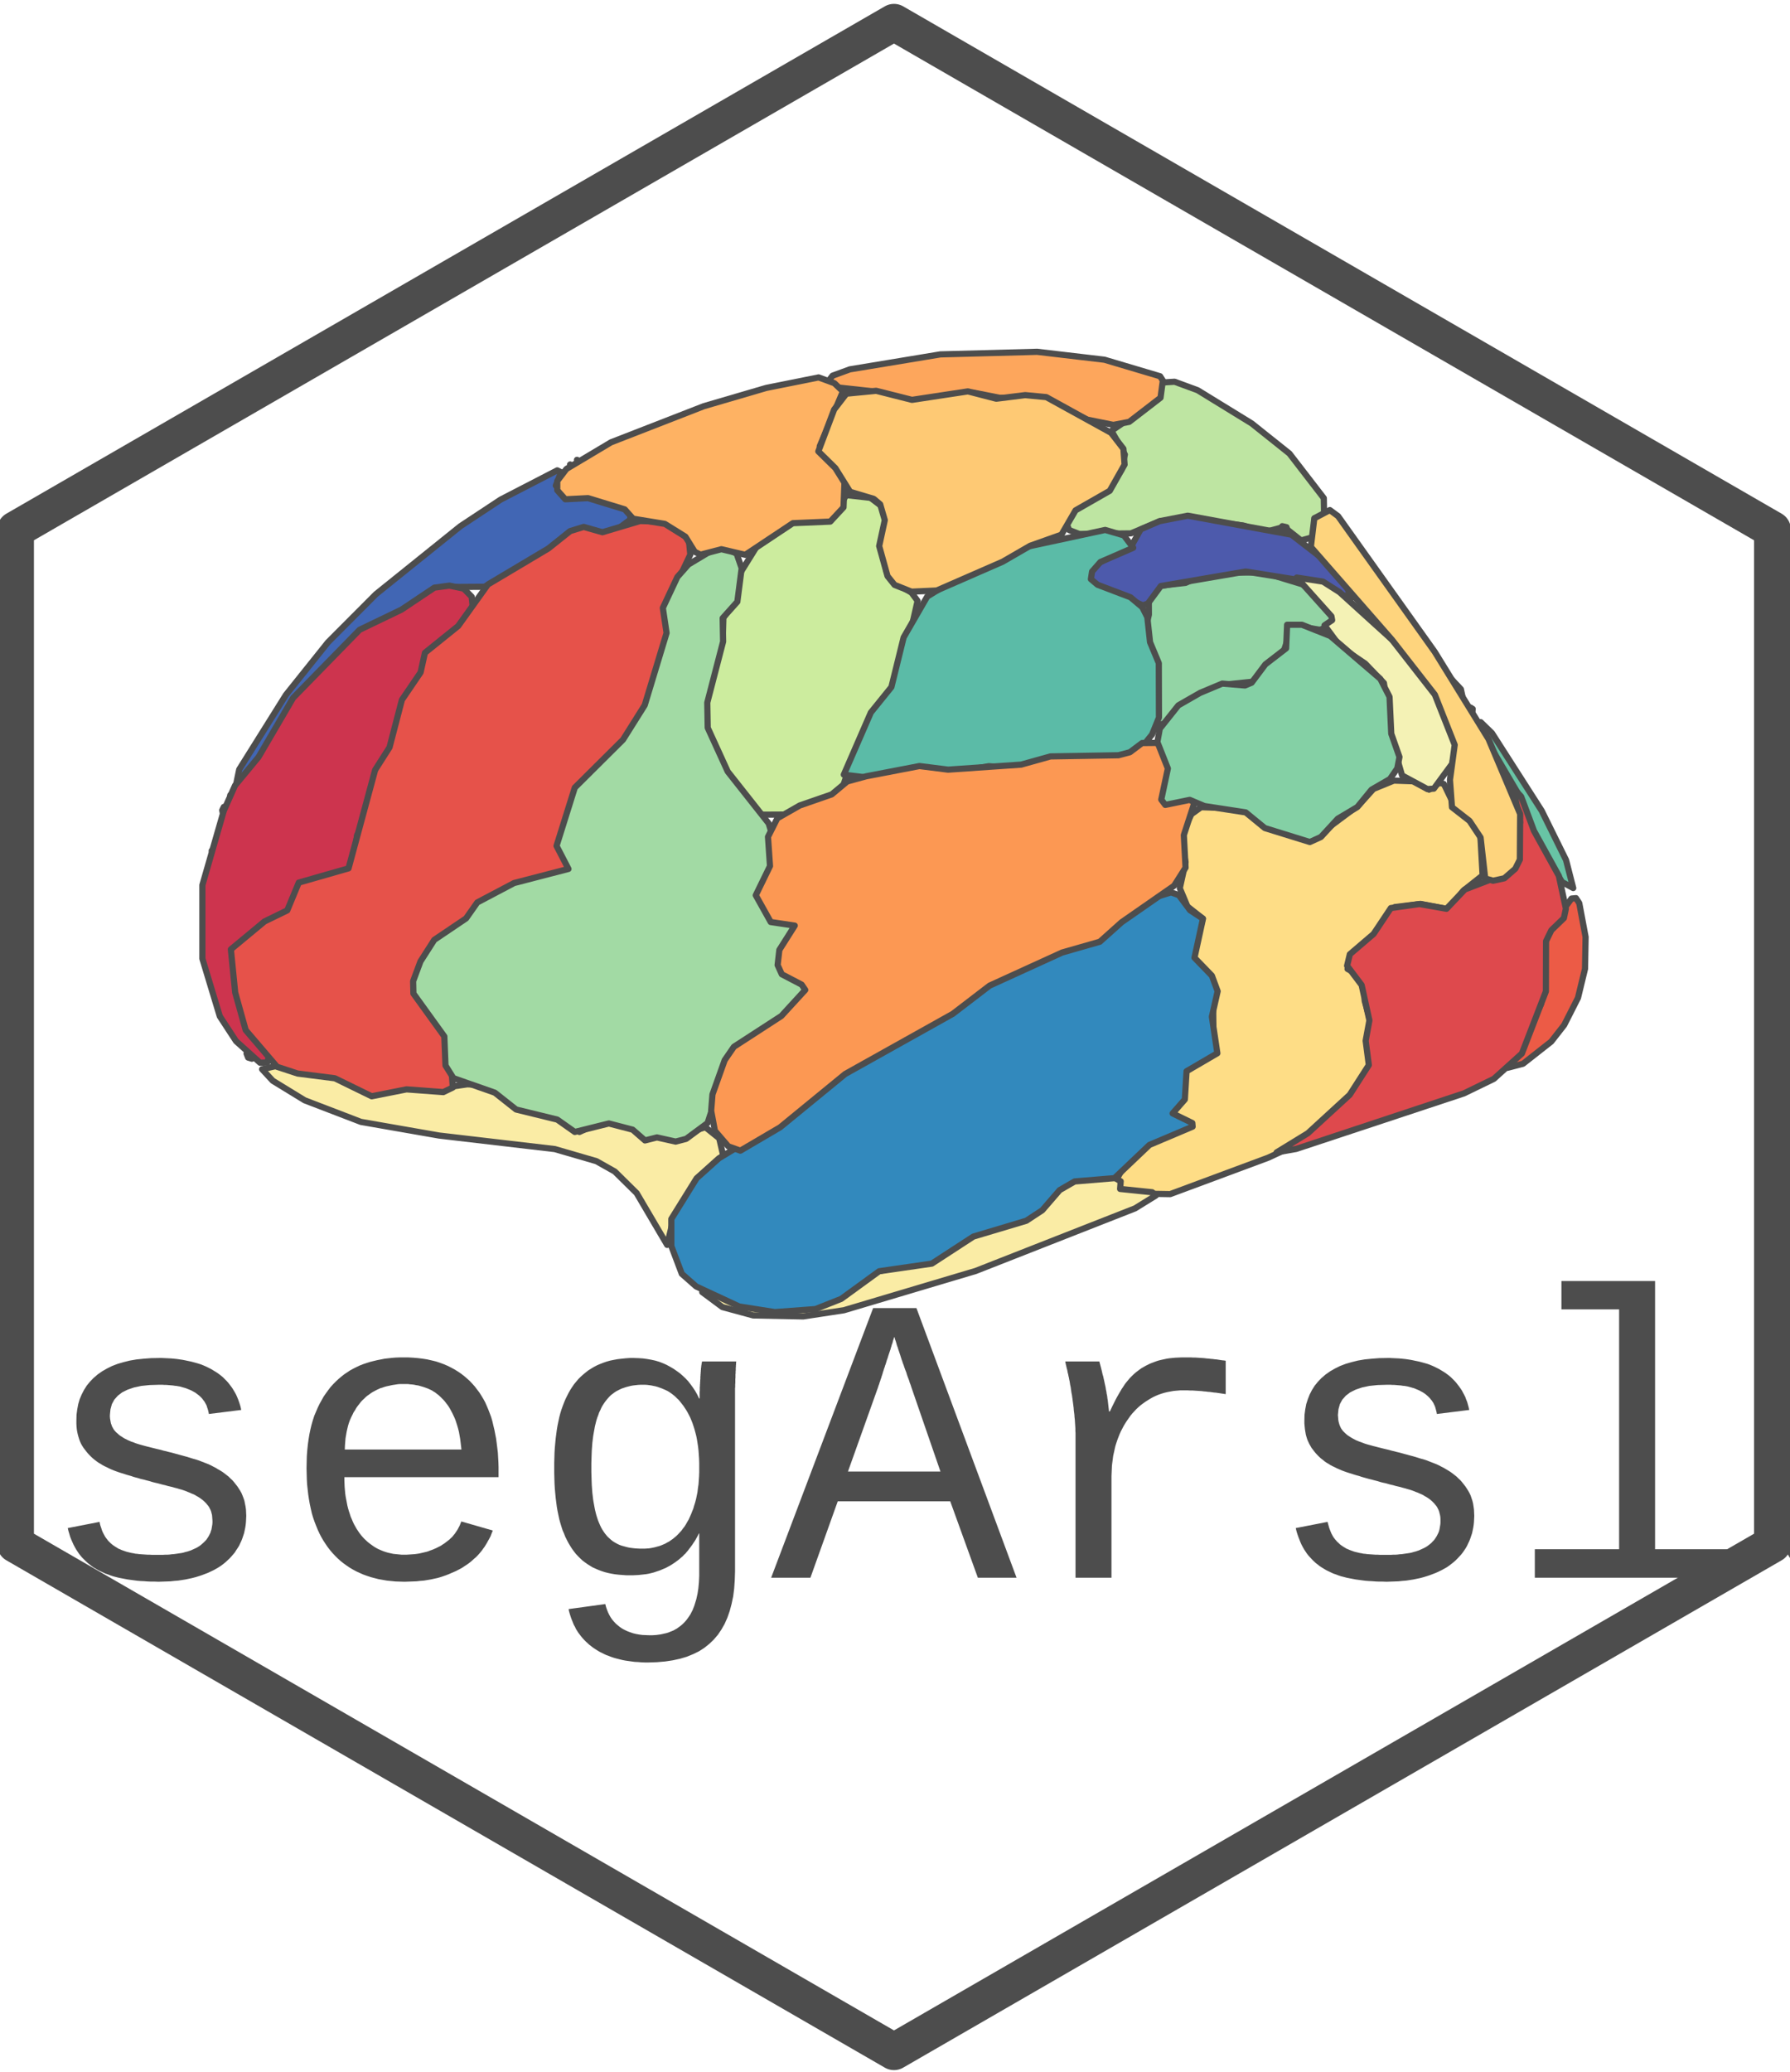 <?xml version='1.0' encoding='UTF-8' ?>
<svg xmlns='http://www.w3.org/2000/svg' xmlns:xlink='http://www.w3.org/1999/xlink' class='svglite' width='124.44pt' height='144.00pt' viewBox='0 0 124.44 144.00'>
<defs>
  <style type='text/css'><![CDATA[
    .svglite line, .svglite polyline, .svglite polygon, .svglite path, .svglite rect, .svglite circle {
      fill: none;
      stroke: #000000;
      stroke-linecap: round;
      stroke-linejoin: round;
      stroke-miterlimit: 10.00;
    }
  ]]></style>
</defs>
<rect width='100%' height='100%' style='stroke: none; fill: none;'/>
<defs>
  <clipPath id='cpMC4wMHwxMjQuNDR8MC4wMHwxNDQuMDA='>
    <rect x='0.00' y='0.00' width='124.44' height='144.00' />
  </clipPath>
</defs>
<g clip-path='url(#cpMC4wMHwxMjQuNDR8MC4wMHwxNDQuMDA=)'>
</g>
<defs>
  <clipPath id='cpMC4wMHwxMjQuNDR8MC4xNHwxNDMuODY='>
    <rect x='0.00' y='0.14' width='124.44' height='143.71' />
  </clipPath>
</defs>
<g clip-path='url(#cpMC4wMHwxMjQuNDR8MC4xNHwxNDMuODY=)'>
<rect x='0.00' y='0.14' width='124.44' height='143.71' style='stroke-width: 1.07; stroke: none;' />
</g>
<g clip-path='url(#cpMC4wMHwxMjQuNDR8MC4wMHwxNDQuMDA=)'>
</g>
<defs>
  <clipPath id='cpMC4wMHwxMjQuNDR8MC4xNHwxNDQuMDA='>
    <rect x='0.00' y='0.14' width='124.44' height='143.85' />
  </clipPath>
</defs>
<g clip-path='url(#cpMC4wMHwxMjQuNDR8MC4xNHwxNDQuMDA=)'>
<rect x='-0.14' y='0.14' width='124.58' height='143.85' style='stroke-width: 1.07; stroke: none;' />
<polygon points='1.08,36.81 1.08,107.33 62.15,142.59 123.22,107.33 123.22,36.81 62.15,1.55 1.08,36.81 ' style='stroke-width: 2.56; stroke: none; fill: #FFFFFF;' />
</g>
<defs>
  <clipPath id='cpOS4yNnwxMTUuMDR8MjEuMDl8OTQuODQ='>
    <rect x='9.26' y='21.09' width='105.78' height='73.75' />
  </clipPath>
</defs>
<g clip-path='url(#cpOS4yNnwxMTUuMDR8MjEuMDl8OTQuODQ=)'>
<rect x='9.26' y='21.09' width='105.78' height='73.75' style='stroke-width: 0.75; stroke: none;' />
</g>
<g clip-path='url(#cpMC4wMHwxMjQuNDR8MC4xNHwxNDQuMDA=)'>
</g>
<g clip-path='url(#cpOS4yNnwxMTUuMDR8MjEuMDl8OTQuODQ=)'>
<rect x='9.26' y='21.09' width='105.78' height='73.75' style='stroke-width: 0.75; stroke: none;' />
<path d='M 85.88 39.80 L 83.33 40.09 L 82.42 40.51 L 80.42 40.73 L 79.86 41.03 L 79.87 42.72 L 79.51 44.27 L 80.29 46.41 L 80.48 50.41 L 81.09 50.25 L 82.27 48.89 L 83.16 48.35 L 85.13 47.58 L 87.36 47.35 L 89.25 45.24 L 89.84 43.45 L 91.76 43.77 L 92.87 43.36 L 92.03 41.75 L 90.54 40.61 L 87.81 39.78 L 85.88 39.80 Z' style='fill-rule: evenodd; fill: #93D5A5; stroke-width: 0.43; stroke: #4D4D4D;' />
<path d='M 96.90 54.25 L 95.48 54.83 L 94.48 55.94 L 91.43 58.21 L 88.97 57.83 L 86.69 56.21 L 83.50 56.10 L 82.83 56.58 L 82.04 58.17 L 82.42 59.92 L 82.02 61.73 L 82.55 63.00 L 83.62 63.84 L 82.72 66.96 L 83.93 67.57 L 84.32 68.24 L 84.37 72.94 L 84.05 73.46 L 82.66 74.11 L 82.33 74.52 L 82.13 76.30 L 81.54 77.48 L 81.75 77.80 L 82.61 78.13 L 80.10 79.14 L 78.61 80.23 L 77.08 82.92 L 81.35 82.99 L 88.16 80.46 L 90.97 79.16 L 94.57 75.78 L 95.29 74.08 L 95.29 71.08 L 94.87 69.54 L 94.93 68.02 L 93.68 67.34 L 93.88 66.43 L 95.60 65.09 L 96.97 63.04 L 98.75 62.82 L 100.74 63.20 L 101.72 61.91 L 103.07 60.84 L 102.91 58.00 L 102.22 56.96 L 101.08 55.94 L 100.38 54.49 L 100.08 54.40 L 99.35 54.88 L 98.32 54.30 L 96.90 54.25 Z' style='fill-rule: evenodd; fill: #FEDD86; stroke-width: 0.43; stroke: #4D4D4D;' />
<path d='M 109.25 62.45 L 107.51 64.82 L 107.13 69.79 L 104.81 74.21 L 105.88 73.93 L 107.84 72.39 L 108.74 71.24 L 109.70 69.35 L 110.19 67.33 L 110.23 65.12 L 109.79 62.77 L 109.56 62.42 L 109.25 62.45 Z' style='fill-rule: evenodd; fill: #EC5B46; stroke-width: 0.43; stroke: #4D4D4D;' />
<path d='M 58.83 34.41 L 57.77 36.18 L 55.54 36.05 L 52.59 38.01 L 51.42 39.89 L 51.17 41.66 L 50.29 42.93 L 50.25 44.28 L 48.92 49.07 L 48.88 50.59 L 49.48 52.18 L 50.63 54.14 L 52.09 56.01 L 52.92 56.62 L 54.72 56.61 L 58.34 55.44 L 58.90 53.76 L 59.56 52.83 L 59.89 51.13 L 60.72 49.43 L 62.52 47.35 L 63.79 41.76 L 63.37 41.19 L 62.03 40.40 L 61.64 39.78 L 61.35 38.52 L 61.61 36.00 L 61.38 35.25 L 60.52 34.60 L 58.83 34.41 Z' style='fill-rule: evenodd; fill: #CCEC9E; stroke-width: 0.43; stroke: #4D4D4D;' />
<path d='M 79.86 26.64 L 80.37 27.44 L 80.30 27.87 L 77.27 29.94 L 78.20 31.59 L 77.97 32.65 L 77.08 33.96 L 74.10 35.67 L 74.01 36.08 L 74.33 36.84 L 75.03 37.11 L 78.62 37.07 L 80.68 36.21 L 83.19 36.11 L 86.42 36.52 L 87.89 36.99 L 89.26 36.62 L 90.45 37.56 L 91.21 37.35 L 91.46 36.83 L 91.39 36.02 L 91.86 36.03 L 92.05 35.77 L 92.03 34.62 L 89.64 31.52 L 87.02 29.43 L 83.26 27.12 L 81.66 26.53 L 79.86 26.64 Z' style='fill-rule: evenodd; fill: #BEE5A2; stroke-width: 0.43; stroke: #4D4D4D;' />
<path d='M 40.11 31.96 L 40.12 31.97 L 40.12 31.96 L 40.12 31.96 L 40.11 31.96 ZM 39.63 32.29 L 39.63 32.29 L 39.64 32.29 L 39.64 32.28 L 39.63 32.29 ZM 38.74 32.69 L 34.81 34.72 L 32.01 36.57 L 26.14 41.29 L 22.80 44.64 L 19.88 48.29 L 16.63 53.48 L 16.41 54.54 L 17.74 53.38 L 20.55 48.62 L 25.27 43.87 L 27.79 42.66 L 30.71 40.80 L 33.68 40.78 L 37.84 38.44 L 39.61 36.94 L 40.74 36.84 L 41.50 37.31 L 43.00 36.72 L 43.81 36.12 L 43.84 35.67 L 43.30 35.26 L 41.62 34.83 L 40.89 34.30 L 39.73 34.46 L 39.01 34.16 L 38.64 33.75 L 39.00 32.82 L 38.74 32.69 ZM 16.01 55.27 L 16.01 55.27 L 16.01 55.28 L 16.01 55.26 L 16.01 55.27 ZM 15.56 56.08 L 15.45 56.31 L 15.49 56.52 L 15.61 56.30 L 15.56 56.08 ZM 15.21 57.74 L 15.17 57.89 L 15.17 57.99 L 15.24 57.71 L 15.21 57.74 ZM 14.72 59.13 L 14.72 59.13 L 14.72 59.13 L 14.72 59.12 L 14.72 59.13 Z' style='fill-rule: evenodd; fill: #4166B4; stroke-width: 0.43; stroke: #4D4D4D;' />
<path d='M 17.14 73.22 L 17.25 73.50 L 17.51 73.58 L 17.44 73.28 L 17.14 73.22 ZM 18.22 74.31 L 18.96 75.11 L 21.18 76.47 L 25.09 77.97 L 30.53 78.92 L 38.57 79.86 L 41.46 80.70 L 42.74 81.42 L 44.26 82.92 L 46.38 86.52 L 46.72 85.11 L 48.17 82.71 L 49.86 81.01 L 50.26 80.24 L 50.00 79.11 L 49.04 78.34 L 46.93 79.01 L 45.76 78.73 L 44.94 78.85 L 44.12 78.23 L 43.34 78.28 L 42.18 77.80 L 40.28 78.67 L 38.42 77.52 L 35.63 76.68 L 34.83 75.63 L 34.34 75.43 L 32.48 75.36 L 30.75 75.61 L 28.29 75.38 L 25.92 75.85 L 22.67 74.46 L 19.15 74.10 L 18.22 74.31 ZM 48.15 89.18 L 48.15 89.18 L 48.16 89.18 L 48.15 89.18 L 48.15 89.18 ZM 75.26 81.67 L 73.77 82.37 L 71.28 84.58 L 67.23 85.89 L 64.49 87.64 L 60.57 88.46 L 58.43 89.96 L 57.12 90.56 L 53.19 90.80 L 49.78 89.76 L 48.82 89.80 L 50.22 90.84 L 52.36 91.42 L 55.84 91.49 L 58.67 91.06 L 67.83 88.33 L 78.91 83.98 L 80.35 83.09 L 80.10 82.86 L 77.87 82.63 L 77.91 82.10 L 77.45 81.83 L 75.26 81.67 Z' style='fill-rule: evenodd; fill: #FAECA5; stroke-width: 0.43; stroke: #4D4D4D;' />
<path d='M 30.20 40.84 L 27.91 42.37 L 25.00 43.77 L 20.38 48.50 L 17.97 52.62 L 16.34 54.59 L 15.56 56.34 L 14.07 61.51 L 14.07 66.63 L 15.28 70.63 L 16.41 72.36 L 18.08 73.86 L 18.58 73.84 L 18.71 73.37 L 17.07 71.17 L 16.40 66.14 L 18.43 64.34 L 20.22 63.42 L 21.37 61.40 L 23.87 60.75 L 24.54 60.25 L 24.82 58.05 L 25.53 56.77 L 26.10 53.75 L 27.16 52.09 L 28.39 48.34 L 29.53 46.76 L 29.85 45.37 L 31.91 43.68 L 32.86 42.16 L 32.79 41.47 L 32.24 40.91 L 31.24 40.70 L 30.20 40.84 Z' style='fill-rule: evenodd; fill: #CD344E; stroke-width: 0.43; stroke: #4D4D4D;' />
<path d='M 82.57 35.84 L 80.61 36.22 L 79.30 36.79 L 78.65 37.96 L 76.14 39.26 L 75.68 39.92 L 75.70 40.40 L 79.45 42.07 L 79.80 41.95 L 80.70 40.73 L 86.60 39.72 L 91.31 40.47 L 93.91 41.59 L 93.64 40.77 L 92.33 39.13 L 89.78 37.16 L 82.57 35.84 Z' style='fill-rule: evenodd; fill: #4D5AAC; stroke-width: 0.43; stroke: #4D4D4D;' />
<path d='M 65.37 24.63 L 59.08 25.67 L 57.88 26.11 L 57.51 26.59 L 58.26 26.93 L 61.08 27.24 L 63.27 27.91 L 67.64 27.28 L 69.51 27.65 L 72.33 27.60 L 75.56 29.16 L 77.40 29.53 L 78.50 29.32 L 80.68 27.64 L 80.84 26.45 L 80.65 26.15 L 76.78 25.00 L 72.10 24.45 L 65.37 24.63 Z' style='fill-rule: evenodd; fill: #FDA65C; stroke-width: 0.43; stroke: #4D4D4D;' />
<path d='M 44.50 36.21 L 41.88 36.99 L 40.58 36.62 L 39.64 36.91 L 38.12 38.12 L 33.92 40.62 L 31.85 43.51 L 29.54 45.37 L 29.24 46.73 L 27.94 48.64 L 27.08 51.94 L 26.08 53.51 L 24.23 60.35 L 20.77 61.34 L 19.97 63.27 L 18.39 64.04 L 16.05 65.98 L 16.35 68.98 L 17.08 71.59 L 19.26 74.14 L 20.69 74.61 L 23.28 74.94 L 25.84 76.19 L 28.26 75.71 L 30.82 75.90 L 31.48 75.58 L 31.24 72.33 L 29.12 68.93 L 29.04 67.88 L 30.55 65.27 L 32.55 64.09 L 33.35 62.90 L 35.87 61.64 L 39.89 60.65 L 39.00 58.84 L 40.17 55.31 L 42.02 52.84 L 43.46 51.72 L 44.84 49.70 L 46.41 44.31 L 46.42 41.86 L 47.99 38.54 L 47.89 37.53 L 47.04 36.75 L 45.95 36.25 L 44.50 36.21 Z' style='fill-rule: evenodd; fill: #E6524A; stroke-width: 0.43; stroke: #4D4D4D;' />
<path d='M 90.15 40.14 L 92.56 42.83 L 92.61 43.10 L 92.08 43.46 L 93.18 44.95 L 94.91 46.12 L 96.21 47.47 L 96.70 51.24 L 97.47 53.89 L 99.23 54.84 L 99.68 54.81 L 100.96 53.07 L 101.21 51.89 L 100.85 50.32 L 99.57 47.67 L 97.18 44.83 L 93.12 41.15 L 91.97 40.42 L 90.15 40.14 Z' style='fill-rule: evenodd; fill: #F4F2B5; stroke-width: 0.43; stroke: #4D4D4D;' />
<path d='M 100.97 47.27 L 101.08 48.01 L 101.69 48.50 L 101.56 47.90 L 100.97 47.27 ZM 102.24 49.18 L 102.25 49.38 L 102.36 49.49 L 102.38 49.27 L 102.24 49.18 ZM 102.94 50.19 L 103.48 51.65 L 105.83 55.65 L 106.63 58.01 L 108.59 61.30 L 109.37 61.72 L 108.87 59.77 L 107.18 56.35 L 103.72 50.95 L 102.94 50.19 Z' style='fill-rule: evenodd; fill: #68C4A5; stroke-width: 0.43; stroke: #4D4D4D;' />
<path d='M 76.83 36.83 L 71.53 37.97 L 66.20 40.39 L 64.46 41.46 L 62.82 44.30 L 61.97 47.75 L 60.54 49.52 L 58.66 53.84 L 60.53 54.07 L 64.03 53.37 L 65.87 53.76 L 68.74 53.25 L 70.90 53.40 L 73.00 52.90 L 77.78 52.80 L 79.24 52.11 L 80.09 51.05 L 80.57 49.87 L 80.56 46.09 L 79.95 44.63 L 79.76 42.89 L 79.41 42.20 L 78.59 41.51 L 76.30 40.64 L 75.84 40.25 L 75.92 39.72 L 76.50 39.06 L 78.78 38.07 L 78.13 37.21 L 76.83 36.83 Z' style='fill-rule: evenodd; fill: #5BBBA7; stroke-width: 0.43; stroke: #4D4D4D;' />
<path d='M 50.06 37.91 L 47.86 39.23 L 47.09 40.10 L 46.08 42.25 L 46.34 43.99 L 44.82 49.01 L 43.31 51.41 L 39.96 54.74 L 38.69 58.79 L 39.52 60.39 L 35.74 61.37 L 33.18 62.72 L 32.40 63.83 L 30.19 65.32 L 29.23 66.82 L 28.72 68.19 L 28.74 69.05 L 30.89 72.03 L 30.97 74.05 L 31.52 74.93 L 34.40 75.94 L 35.88 77.11 L 38.74 77.81 L 39.96 78.67 L 42.33 78.08 L 43.98 78.51 L 44.84 79.26 L 45.67 79.05 L 46.97 79.34 L 47.70 79.15 L 49.19 78.05 L 50.49 74.05 L 51.09 73.02 L 54.61 70.86 L 56.02 69.04 L 55.84 68.35 L 54.52 67.50 L 54.34 67.03 L 54.52 65.77 L 55.58 64.20 L 53.81 63.81 L 53.02 62.24 L 53.53 61.03 L 54.32 60.14 L 53.44 57.23 L 50.59 53.62 L 49.20 50.58 L 49.17 48.83 L 50.27 44.59 L 50.24 42.96 L 51.26 41.82 L 51.56 39.49 L 51.21 38.48 L 50.06 37.91 Z' style='fill-rule: evenodd; fill: #A2DAA4; stroke-width: 0.43; stroke: #4D4D4D;' />
<path d='M 105.21 54.77 L 105.68 57.14 L 105.32 59.59 L 104.85 60.66 L 101.83 61.82 L 100.56 63.16 L 98.68 62.83 L 96.69 63.11 L 95.49 64.91 L 93.84 66.32 L 93.65 67.12 L 94.66 68.46 L 95.20 70.92 L 94.94 72.33 L 95.16 74.02 L 93.83 76.09 L 90.92 78.76 L 88.75 80.09 L 90.11 79.85 L 101.77 75.99 L 103.85 74.98 L 105.80 73.22 L 107.47 68.90 L 107.48 65.41 L 107.85 64.65 L 108.72 63.81 L 108.86 63.15 L 108.37 60.87 L 106.64 57.74 L 105.75 55.36 L 105.21 54.77 Z' style='fill-rule: evenodd; fill: #DE494D; stroke-width: 0.43; stroke: #4D4D4D;' />
<path d='M 81.41 62.02 L 80.53 62.29 L 77.99 63.83 L 76.07 65.48 L 73.46 66.22 L 69.04 68.21 L 66.69 70.01 L 63.26 71.74 L 60.64 73.53 L 58.67 74.39 L 54.15 77.97 L 49.98 80.50 L 48.43 81.89 L 46.67 84.72 L 46.67 86.60 L 47.40 88.53 L 48.40 89.41 L 51.39 90.80 L 53.87 91.19 L 56.69 90.98 L 58.48 90.27 L 61.12 88.35 L 64.78 87.82 L 67.67 85.94 L 71.35 84.84 L 72.46 84.11 L 73.67 82.71 L 74.71 82.11 L 77.48 81.88 L 79.91 79.57 L 82.91 78.30 L 82.89 78.05 L 81.52 77.38 L 82.37 76.41 L 82.49 74.45 L 84.63 73.20 L 84.25 70.66 L 84.65 68.89 L 84.25 67.81 L 83.04 66.56 L 83.63 63.85 L 82.73 63.26 L 81.95 62.21 L 81.41 62.02 Z' style='fill-rule: evenodd; fill: #3289BD; stroke-width: 0.43; stroke: #4D4D4D;' />
<path d='M 56.91 26.23 L 53.27 26.96 L 48.93 28.23 L 42.48 30.74 L 39.38 32.59 L 38.74 33.43 L 38.74 34.07 L 39.30 34.70 L 40.88 34.62 L 43.43 35.40 L 44.01 36.05 L 46.22 36.41 L 47.65 37.30 L 48.30 38.35 L 48.70 38.55 L 50.15 38.17 L 51.81 38.56 L 55.12 36.36 L 57.72 36.25 L 58.64 35.26 L 58.72 33.20 L 58.43 32.54 L 57.15 31.54 L 56.99 31.01 L 58.60 27.20 L 58.00 26.63 L 56.91 26.23 Z' style='fill-rule: evenodd; fill: #FEB263; stroke-width: 0.43; stroke: #4D4D4D;' />
<path d='M 79.40 51.64 L 78.55 52.28 L 77.75 52.49 L 73.03 52.57 L 70.99 53.14 L 65.91 53.49 L 63.92 53.24 L 60.22 53.95 L 58.90 54.31 L 57.82 55.21 L 55.60 55.98 L 54.04 56.87 L 53.39 58.16 L 53.53 60.19 L 52.54 62.22 L 53.58 64.08 L 55.25 64.33 L 54.18 66.02 L 54.06 67.07 L 54.35 67.71 L 55.73 68.43 L 55.98 68.80 L 54.32 70.61 L 51.02 72.75 L 50.38 73.68 L 49.53 76.06 L 49.44 77.20 L 49.70 78.59 L 50.63 79.67 L 51.47 79.97 L 54.23 78.35 L 58.76 74.64 L 66.24 70.46 L 68.80 68.50 L 73.84 66.20 L 76.46 65.45 L 77.98 64.09 L 81.62 61.56 L 82.42 60.30 L 82.30 58.04 L 83.03 55.80 L 82.69 55.54 L 81.14 55.51 L 81.37 52.66 L 80.45 51.63 L 79.40 51.64 Z' style='fill-rule: evenodd; fill: #FC9853; stroke-width: 0.43; stroke: #4D4D4D;' />
<path d='M 58.84 27.36 L 57.99 28.46 L 56.89 31.37 L 58.07 32.53 L 59.10 34.18 L 60.74 34.67 L 61.19 35.05 L 61.51 36.15 L 61.12 37.95 L 61.70 40.04 L 62.19 40.65 L 63.37 41.12 L 65.12 41.04 L 69.70 39.04 L 71.62 37.93 L 73.79 37.16 L 74.77 35.47 L 77.15 34.11 L 78.18 32.29 L 78.10 31.19 L 77.24 30.08 L 72.74 27.60 L 71.27 27.46 L 69.26 27.71 L 67.29 27.20 L 63.40 27.79 L 60.91 27.16 L 58.84 27.36 Z' style='fill-rule: evenodd; fill: #FEC974; stroke-width: 0.43; stroke: #4D4D4D;' />
<path d='M 89.14 36.57 L 89.25 36.85 L 89.51 36.94 L 89.44 36.64 L 89.14 36.57 ZM 92.45 35.45 L 91.37 36.02 L 91.13 38.01 L 96.77 44.46 L 99.75 48.28 L 101.13 51.77 L 100.80 54.20 L 100.94 56.10 L 102.16 57.05 L 102.93 58.21 L 103.25 61.05 L 103.80 61.21 L 104.58 61.04 L 105.34 60.38 L 105.66 59.74 L 105.68 56.57 L 103.48 51.36 L 99.74 45.30 L 93.02 35.87 L 92.45 35.45 Z' style='fill-rule: evenodd; fill: #FED47D; stroke-width: 0.43; stroke: #4D4D4D;' />
<path d='M 89.48 43.42 L 89.41 45.06 L 87.97 46.17 L 87.01 47.45 L 86.55 47.64 L 84.97 47.51 L 83.44 48.15 L 81.92 49.02 L 80.63 50.64 L 80.46 51.57 L 81.19 53.41 L 80.73 55.57 L 81.01 55.94 L 82.71 55.59 L 83.73 56.02 L 86.60 56.46 L 87.93 57.55 L 91.06 58.52 L 91.83 58.17 L 93.00 56.90 L 94.36 56.09 L 95.35 54.88 L 96.63 54.14 L 97.14 53.40 L 97.29 52.61 L 96.72 50.99 L 96.60 48.43 L 95.96 47.18 L 92.48 44.20 L 90.51 43.42 L 89.48 43.42 Z' style='fill-rule: evenodd; fill: #84D0A5; stroke-width: 0.43; stroke: #4D4D4D;' />
</g>
<g clip-path='url(#cpMC4wMHwxMjQuNDR8MC4xNHwxNDQuMDA=)'>
</g>
<g clip-path='url(#cpMC4wMHwxMjQuNDR8MC4wMHwxNDQuMDA=)'>
</g>
<g clip-path='url(#cpMC4wMHwxMjQuNDR8MC4xNHwxNDQuMDA=)'>
</g>
<g clip-path='url(#cpMC4wMHwxMjQuNDR8MC4wMHwxNDQuMDA=)'>
</g>
<g clip-path='url(#cpMC4wMHwxMjQuNDR8MC4xNHwxNDQuMDA=)'>
</g>
<g clip-path='url(#cpMC4wMHwxMjQuNDR8MC4wMHwxNDQuMDA=)'>
</g>
<g clip-path='url(#cpMC4wMHwxMjQuNDR8MC4xNHwxNDQuMDA=)'>
</g>
<g clip-path='url(#cpMC4wMHwxMjQuNDR8MC4wMHwxNDQuMDA=)'>
</g>
<g clip-path='url(#cpMC4wMHwxMjQuNDR8MC4xNHwxNDQuMDA=)'>
</g>
<g clip-path='url(#cpMC4wMHwxMjQuNDR8MC4wMHwxNDQuMDA=)'>
</g>
<g clip-path='url(#cpMC4wMHwxMjQuNDR8MC4xNHwxNDQuMDA=)'>
</g>
<g clip-path='url(#cpMC4wMHwxMjQuNDR8MC4wMHwxNDQuMDA=)'>
</g>
<g clip-path='url(#cpMC4wMHwxMjQuNDR8MC4xNHwxNDQuMDA=)'>
</g>
<g clip-path='url(#cpMC4wMHwxMjQuNDR8MC4wMHwxNDQuMDA=)'>
</g>
<g clip-path='url(#cpMC4wMHwxMjQuNDR8MC4xNHwxNDQuMDA=)'>
</g>
<g clip-path='url(#cpMC4wMHwxMjQuNDR8MC4wMHwxNDQuMDA=)'>
</g>
<g clip-path='url(#cpMC4wMHwxMjQuNDR8MC4xNHwxNDQuMDA=)'>
</g>
<g clip-path='url(#cpMC4wMHwxMjQuNDR8MC4wMHwxNDQuMDA=)'>
</g>
<g clip-path='url(#cpMC4wMHwxMjQuNDR8MC4xNHwxNDQuMDA=)'>
</g>
<g clip-path='url(#cpMC4wMHwxMjQuNDR8MC4wMHwxNDQuMDA=)'>
</g>
<g clip-path='url(#cpMC4wMHwxMjQuNDR8MC4xNHwxNDQuMDA=)'>
</g>
<g clip-path='url(#cpMC4wMHwxMjQuNDR8MC4wMHwxNDQuMDA=)'>
</g>
<g clip-path='url(#cpMC4wMHwxMjQuNDR8MC4xNHwxNDQuMDA=)'>
</g>
<g clip-path='url(#cpMC4wMHwxMjQuNDR8MC4wMHwxNDQuMDA=)'>
</g>
<g clip-path='url(#cpMC4wMHwxMjQuNDR8MC4xNHwxNDQuMDA=)'>
</g>
<g clip-path='url(#cpMC4wMHwxMjQuNDR8MC4wMHwxNDQuMDA=)'>
</g>
<g clip-path='url(#cpMC4wMHwxMjQuNDR8MC4xNHwxNDQuMDA=)'>
</g>
<g clip-path='url(#cpMC4wMHwxMjQuNDR8MC4wMHwxNDQuMDA=)'>
</g>
<g clip-path='url(#cpMC4wMHwxMjQuNDR8MC4xNHwxNDQuMDA=)'>
</g>
<g clip-path='url(#cpMC4wMHwxMjQuNDR8MC4wMHwxNDQuMDA=)'>
</g>
<g clip-path='url(#cpMC4wMHwxMjQuNDR8MC4xNHwxNDQuMDA=)'>
</g>
<g clip-path='url(#cpMC4wMHwxMjQuNDR8MC4wMHwxNDQuMDA=)'>
</g>
<g clip-path='url(#cpMC4wMHwxMjQuNDR8MC4xNHwxNDQuMDA=)'>
<polygon points='1.08,36.81 1.08,107.33 62.15,142.59 123.22,107.33 123.22,36.81 62.15,1.55 1.08,36.81 ' style='stroke-width: 2.56; stroke: #4D4D4D; fill: none;' />
<path d='M -23.21 115.54 L -23.21 115.54 L -23.46 115.54 L -23.70 115.53 L -23.94 115.51 L -24.17 115.50 L -24.39 115.47 L -24.61 115.44 L -24.82 115.41 L -25.03 115.37 L -25.23 115.32 L -25.42 115.27 L -25.42 115.27 L -25.61 115.22 L -25.79 115.16 L -25.97 115.09 L -26.14 115.03 L -26.31 114.95 L -26.47 114.87 L -26.62 114.79 L -26.78 114.70 L -26.92 114.61 L -27.06 114.51 L -27.06 114.51 L -27.20 114.41 L -27.33 114.31 L -27.45 114.20 L -27.57 114.09 L -27.68 113.98 L -27.79 113.86 L -27.89 113.73 L -27.99 113.61 L -28.09 113.48 L -28.17 113.34 L -28.17 113.34 L -28.26 113.21 L -28.33 113.06 L -28.40 112.92 L -28.47 112.77 L -28.53 112.62 L -28.59 112.47 L -28.64 112.32 L -28.69 112.16 L -28.73 111.99 L -28.77 111.83 L -26.22 111.48 L -26.22 111.48 L -26.16 111.68 L -26.10 111.88 L -26.03 112.06 L -25.94 112.24 L -25.84 112.40 L -25.74 112.56 L -25.62 112.70 L -25.49 112.84 L -25.35 112.96 L -25.20 113.08 L -25.20 113.08 L -25.04 113.19 L -24.87 113.28 L -24.68 113.37 L -24.49 113.44 L -24.29 113.51 L -24.08 113.56 L -23.85 113.60 L -23.62 113.63 L -23.38 113.64 L -23.13 113.65 L -23.13 113.65 L -22.97 113.65 L -22.82 113.64 L -22.67 113.63 L -22.52 113.61 L -22.38 113.59 L -22.24 113.56 L -22.10 113.53 L -21.97 113.50 L -21.84 113.46 L -21.71 113.41 L -21.71 113.41 L -21.59 113.36 L -21.47 113.31 L -21.35 113.24 L -21.23 113.18 L -21.12 113.10 L -21.02 113.02 L -20.92 112.94 L -20.82 112.85 L -20.72 112.75 L -20.63 112.65 L -20.63 112.65 L -20.54 112.54 L -20.46 112.43 L -20.38 112.31 L -20.30 112.19 L -20.23 112.05 L -20.16 111.92 L -20.10 111.77 L -20.04 111.62 L -19.99 111.46 L -19.94 111.30 L -19.94 111.30 L -19.89 111.13 L -19.85 110.95 L -19.81 110.77 L -19.78 110.58 L -19.75 110.38 L -19.73 110.17 L -19.71 109.96 L -19.70 109.74 L -19.69 109.51 L -19.69 109.27 L -19.69 106.58 L -19.71 106.58 L -19.71 106.58 L -19.77 106.69 L -19.83 106.80 L -19.89 106.91 L -19.95 107.02 L -20.02 107.13 L -20.09 107.23 L -20.16 107.34 L -20.23 107.45 L -20.31 107.56 L -20.39 107.66 L -20.39 107.66 L -20.48 107.77 L -20.56 107.87 L -20.65 107.97 L -20.75 108.06 L -20.84 108.16 L -20.94 108.25 L -21.05 108.34 L -21.15 108.43 L -21.27 108.51 L -21.38 108.59 L -21.38 108.59 L -21.50 108.67 L -21.62 108.75 L -21.74 108.82 L -21.87 108.89 L -22.00 108.96 L -22.13 109.02 L -22.27 109.08 L -22.42 109.14 L -22.56 109.19 L -22.71 109.24 L -22.71 109.24 L -22.87 109.29 L -23.03 109.33 L -23.19 109.37 L -23.36 109.40 L -23.54 109.42 L -23.72 109.44 L -23.90 109.46 L -24.09 109.47 L -24.28 109.48 L -24.48 109.48 L -24.48 109.48 L -24.76 109.48 L -25.03 109.46 L -25.29 109.44 L -25.55 109.41 L -25.79 109.37 L -26.03 109.32 L -26.26 109.26 L -26.48 109.19 L -26.69 109.11 L -26.90 109.02 L -26.90 109.02 L -27.09 108.93 L -27.28 108.82 L -27.46 108.70 L -27.64 108.58 L -27.81 108.45 L -27.97 108.30 L -28.12 108.15 L -28.27 107.99 L -28.40 107.81 L -28.54 107.63 L -28.54 107.63 L -28.66 107.44 L -28.78 107.24 L -28.89 107.03 L -28.99 106.81 L -29.09 106.58 L -29.18 106.35 L -29.27 106.10 L -29.35 105.84 L -29.42 105.58 L -29.48 105.30 L -29.48 105.30 L -29.54 105.01 L -29.59 104.72 L -29.63 104.41 L -29.67 104.10 L -29.70 103.78 L -29.73 103.45 L -29.75 103.10 L -29.76 102.75 L -29.77 102.39 L -29.77 102.02 L -29.77 102.02 L -29.77 101.66 L -29.76 101.31 L -29.75 100.96 L -29.73 100.63 L -29.70 100.30 L -29.67 99.98 L -29.63 99.67 L -29.59 99.37 L -29.54 99.07 L -29.48 98.78 L -29.48 98.78 L -29.42 98.50 L -29.34 98.23 L -29.27 97.97 L -29.18 97.72 L -29.09 97.48 L -28.99 97.24 L -28.88 97.02 L -28.77 96.80 L -28.65 96.59 L -28.52 96.39 L -28.52 96.39 L -28.38 96.20 L -28.24 96.02 L -28.09 95.84 L -27.93 95.68 L -27.76 95.53 L -27.58 95.38 L -27.40 95.24 L -27.21 95.12 L -27.01 95.00 L -26.80 94.89 L -26.80 94.89 L -26.58 94.80 L -26.36 94.71 L -26.12 94.63 L -25.88 94.56 L -25.63 94.51 L -25.36 94.46 L -25.09 94.43 L -24.81 94.40 L -24.52 94.38 L -24.22 94.38 L -24.22 94.38 L -23.91 94.39 L -23.60 94.41 L -23.31 94.45 L -23.03 94.50 L -22.75 94.56 L -22.48 94.64 L -22.22 94.74 L -21.97 94.85 L -21.73 94.98 L -21.49 95.12 L -21.49 95.12 L -21.26 95.27 L -21.05 95.43 L -20.84 95.61 L -20.65 95.79 L -20.46 95.99 L -20.29 96.21 L -20.12 96.43 L -19.97 96.67 L -19.83 96.92 L -19.70 97.19 L -19.66 97.19 L -19.66 97.19 L -19.66 97.12 L -19.66 97.04 L -19.66 96.97 L -19.66 96.89 L -19.65 96.82 L -19.65 96.74 L -19.65 96.66 L -19.65 96.58 L -19.65 96.49 L -19.64 96.41 L -19.64 96.41 L -19.64 96.32 L -19.63 96.24 L -19.63 96.15 L -19.62 96.07 L -19.62 95.99 L -19.62 95.91 L -19.61 95.83 L -19.61 95.75 L -19.61 95.68 L -19.60 95.60 L -19.60 95.60 L -19.60 95.53 L -19.59 95.45 L -19.59 95.38 L -19.58 95.31 L -19.57 95.24 L -19.57 95.18 L -19.56 95.11 L -19.56 95.05 L -19.55 94.99 L -19.55 94.93 L -19.55 94.93 L -19.54 94.88 L -19.53 94.83 L -19.52 94.79 L -19.52 94.75 L -19.51 94.72 L -19.51 94.69 L -19.50 94.66 L -19.50 94.64 L -19.49 94.63 L -19.49 94.62 L -17.12 94.62 L -17.12 94.62 L -17.12 94.64 L -17.12 94.67 L -17.12 94.71 L -17.13 94.74 L -17.13 94.79 L -17.13 94.83 L -17.14 94.88 L -17.14 94.93 L -17.14 94.99 L -17.14 95.05 L -17.14 95.05 L -17.15 95.11 L -17.15 95.17 L -17.15 95.23 L -17.15 95.30 L -17.16 95.37 L -17.16 95.44 L -17.16 95.52 L -17.17 95.59 L -17.17 95.67 L -17.17 95.75 L -17.17 95.75 L -17.17 95.84 L -17.18 95.93 L -17.18 96.01 L -17.18 96.10 L -17.19 96.20 L -17.19 96.29 L -17.19 96.39 L -17.19 96.48 L -17.20 96.58 L -17.20 96.69 L -17.20 96.69 L -17.20 96.79 L -17.20 96.89 L -17.20 96.99 L -17.20 97.09 L -17.20 97.20 L -17.20 97.30 L -17.20 97.41 L -17.20 97.51 L -17.20 97.62 L -17.20 97.73 L -17.20 109.20 L -17.20 109.20 L -17.21 109.82 L -17.26 110.40 L -17.33 110.95 L -17.43 111.47 L -17.57 111.96 L -17.73 112.42 L -17.92 112.85 L -18.14 113.24 L -18.39 113.61 L -18.67 113.94 L -18.67 113.94 L -18.98 114.24 L -19.32 114.52 L -19.70 114.76 L -20.11 114.96 L -20.54 115.14 L -21.01 115.28 L -21.52 115.39 L -22.05 115.47 L -22.62 115.52 L -23.21 115.54 ZM -19.69 101.99 L -19.69 101.99 L -19.69 101.68 L -19.70 101.38 L -19.72 101.09 L -19.74 100.81 L -19.77 100.54 L -19.81 100.28 L -19.85 100.03 L -19.90 99.78 L -19.96 99.55 L -20.02 99.33 L -20.02 99.33 L -20.09 99.11 L -20.16 98.90 L -20.24 98.70 L -20.32 98.51 L -20.41 98.33 L -20.50 98.16 L -20.60 97.99 L -20.70 97.84 L -20.80 97.69 L -20.91 97.55 L -20.91 97.55 L -21.02 97.41 L -21.13 97.28 L -21.25 97.17 L -21.37 97.05 L -21.49 96.95 L -21.62 96.85 L -21.75 96.76 L -21.88 96.68 L -22.02 96.61 L -22.16 96.55 L -22.16 96.55 L -22.30 96.49 L -22.44 96.44 L -22.58 96.39 L -22.72 96.35 L -22.86 96.32 L -23.01 96.29 L -23.15 96.27 L -23.30 96.25 L -23.44 96.24 L -23.59 96.24 L -23.59 96.24 L -23.77 96.24 L -23.95 96.25 L -24.13 96.27 L -24.29 96.29 L -24.46 96.32 L -24.62 96.36 L -24.77 96.40 L -24.92 96.45 L -25.06 96.50 L -25.20 96.56 L -25.20 96.56 L -25.34 96.63 L -25.46 96.70 L -25.59 96.78 L -25.71 96.87 L -25.82 96.96 L -25.93 97.07 L -26.04 97.18 L -26.14 97.30 L -26.24 97.43 L -26.33 97.56 L -26.33 97.56 L -26.41 97.70 L -26.50 97.85 L -26.57 98.01 L -26.64 98.17 L -26.71 98.35 L -26.78 98.53 L -26.83 98.72 L -26.89 98.92 L -26.94 99.12 L -26.98 99.34 L -26.98 99.34 L -27.02 99.56 L -27.05 99.79 L -27.09 100.03 L -27.11 100.28 L -27.14 100.54 L -27.15 100.81 L -27.17 101.09 L -27.18 101.38 L -27.19 101.68 L -27.19 101.99 L -27.19 101.99 L -27.19 102.31 L -27.18 102.62 L -27.17 102.92 L -27.15 103.21 L -27.14 103.48 L -27.11 103.75 L -27.09 104.00 L -27.05 104.25 L -27.02 104.48 L -26.98 104.70 L -26.98 104.70 L -26.94 104.91 L -26.89 105.12 L -26.83 105.31 L -26.78 105.50 L -26.72 105.68 L -26.65 105.85 L -26.58 106.01 L -26.50 106.16 L -26.42 106.30 L -26.34 106.44 L -26.34 106.44 L -26.25 106.57 L -26.15 106.68 L -26.05 106.80 L -25.95 106.90 L -25.84 107.00 L -25.73 107.09 L -25.61 107.17 L -25.49 107.24 L -25.36 107.31 L -25.23 107.37 L -25.23 107.37 L -25.09 107.42 L -24.95 107.46 L -24.80 107.50 L -24.65 107.54 L -24.49 107.57 L -24.33 107.59 L -24.16 107.61 L -23.99 107.62 L -23.81 107.63 L -23.63 107.63 L -23.63 107.63 L -23.48 107.63 L -23.34 107.62 L -23.19 107.61 L -23.05 107.59 L -22.90 107.56 L -22.76 107.53 L -22.61 107.49 L -22.47 107.45 L -22.33 107.40 L -22.19 107.34 L -22.19 107.34 L -22.05 107.28 L -21.91 107.20 L -21.78 107.13 L -21.64 107.04 L -21.52 106.95 L -21.39 106.84 L -21.27 106.74 L -21.15 106.62 L -21.04 106.50 L -20.92 106.37 L -20.92 106.37 L -20.81 106.23 L -20.71 106.09 L -20.61 105.93 L -20.51 105.77 L -20.42 105.60 L -20.34 105.42 L -20.25 105.24 L -20.18 105.04 L -20.10 104.84 L -20.03 104.63 L -20.03 104.63 L -19.97 104.41 L -19.91 104.18 L -19.86 103.94 L -19.81 103.69 L -19.77 103.43 L -19.74 103.16 L -19.72 102.88 L -19.70 102.60 L -19.69 102.30 L -19.69 101.99 Z' style='fill-rule: evenodd; fill: #4D4D4D; stroke-width: 0.75; stroke: none;' />
<path d='M -6.14 115.54 L -6.14 115.54 L -6.39 115.54 L -6.63 115.53 L -6.86 115.51 L -7.09 115.50 L -7.32 115.47 L -7.54 115.44 L -7.75 115.41 L -7.95 115.37 L -8.15 115.32 L -8.35 115.27 L -8.35 115.27 L -8.54 115.22 L -8.72 115.16 L -8.89 115.09 L -9.07 115.03 L -9.23 114.95 L -9.39 114.87 L -9.55 114.79 L -9.70 114.70 L -9.85 114.61 L -9.99 114.51 L -9.99 114.51 L -10.12 114.41 L -10.25 114.31 L -10.37 114.20 L -10.49 114.09 L -10.61 113.98 L -10.72 113.86 L -10.82 113.73 L -10.92 113.61 L -11.01 113.48 L -11.10 113.34 L -11.10 113.34 L -11.18 113.21 L -11.26 113.06 L -11.33 112.92 L -11.40 112.77 L -11.46 112.62 L -11.52 112.47 L -11.57 112.32 L -11.62 112.16 L -11.66 111.99 L -11.70 111.83 L -9.14 111.48 L -9.14 111.48 L -9.09 111.68 L -9.03 111.88 L -8.95 112.06 L -8.87 112.24 L -8.77 112.40 L -8.66 112.56 L -8.55 112.70 L -8.42 112.84 L -8.28 112.96 L -8.13 113.08 L -8.13 113.08 L -7.96 113.19 L -7.79 113.28 L -7.61 113.37 L -7.42 113.44 L -7.21 113.51 L -7.00 113.56 L -6.78 113.60 L -6.55 113.63 L -6.31 113.64 L -6.06 113.65 L -6.06 113.65 L -5.90 113.65 L -5.75 113.64 L -5.60 113.63 L -5.45 113.61 L -5.31 113.59 L -5.17 113.56 L -5.03 113.53 L -4.90 113.50 L -4.77 113.46 L -4.64 113.41 L -4.64 113.41 L -4.51 113.36 L -4.39 113.31 L -4.27 113.24 L -4.16 113.18 L -4.05 113.10 L -3.94 113.02 L -3.84 112.94 L -3.74 112.85 L -3.65 112.75 L -3.56 112.65 L -3.56 112.65 L -3.47 112.54 L -3.38 112.43 L -3.30 112.31 L -3.23 112.19 L -3.15 112.05 L -3.09 111.92 L -3.02 111.77 L -2.97 111.62 L -2.91 111.46 L -2.86 111.30 L -2.86 111.30 L -2.81 111.13 L -2.77 110.95 L -2.73 110.77 L -2.70 110.58 L -2.67 110.38 L -2.65 110.17 L -2.63 109.96 L -2.62 109.74 L -2.61 109.51 L -2.61 109.27 L -2.61 106.58 L -2.64 106.58 L -2.64 106.58 L -2.69 106.69 L -2.75 106.80 L -2.81 106.91 L -2.88 107.02 L -2.94 107.13 L -3.01 107.23 L -3.08 107.34 L -3.16 107.45 L -3.24 107.56 L -3.32 107.66 L -3.32 107.66 L -3.40 107.77 L -3.49 107.87 L -3.58 107.97 L -3.67 108.06 L -3.77 108.16 L -3.87 108.25 L -3.97 108.34 L -4.08 108.43 L -4.19 108.51 L -4.31 108.59 L -4.31 108.59 L -4.42 108.67 L -4.54 108.75 L -4.67 108.82 L -4.79 108.89 L -4.92 108.96 L -5.06 109.02 L -5.20 109.08 L -5.34 109.14 L -5.49 109.19 L -5.64 109.24 L -5.64 109.24 L -5.80 109.29 L -5.96 109.33 L -6.12 109.37 L -6.29 109.40 L -6.46 109.42 L -6.64 109.44 L -6.83 109.46 L -7.01 109.47 L -7.21 109.48 L -7.40 109.48 L -7.40 109.48 L -7.68 109.48 L -7.95 109.46 L -8.22 109.44 L -8.47 109.41 L -8.72 109.37 L -8.96 109.32 L -9.18 109.26 L -9.41 109.19 L -9.62 109.11 L -9.82 109.02 L -9.82 109.02 L -10.02 108.93 L -10.21 108.82 L -10.39 108.70 L -10.56 108.58 L -10.73 108.45 L -10.89 108.30 L -11.05 108.15 L -11.19 107.99 L -11.33 107.81 L -11.46 107.63 L -11.46 107.63 L -11.59 107.44 L -11.70 107.24 L -11.81 107.03 L -11.92 106.81 L -12.02 106.58 L -12.11 106.35 L -12.19 106.10 L -12.27 105.84 L -12.34 105.58 L -12.41 105.30 L -12.41 105.30 L -12.46 105.01 L -12.51 104.72 L -12.55 104.41 L -12.59 104.10 L -12.62 103.78 L -12.65 103.45 L -12.67 103.10 L -12.69 102.75 L -12.70 102.39 L -12.70 102.02 L -12.70 102.02 L -12.70 101.66 L -12.69 101.31 L -12.67 100.96 L -12.65 100.63 L -12.62 100.30 L -12.59 99.98 L -12.55 99.67 L -12.51 99.37 L -12.46 99.07 L -12.41 98.78 L -12.41 98.78 L -12.34 98.50 L -12.27 98.23 L -12.19 97.97 L -12.11 97.72 L -12.01 97.48 L -11.91 97.24 L -11.81 97.02 L -11.69 96.80 L -11.57 96.59 L -11.45 96.39 L -11.45 96.39 L -11.31 96.20 L -11.17 96.02 L -11.01 95.84 L -10.85 95.68 L -10.68 95.53 L -10.51 95.38 L -10.32 95.24 L -10.13 95.12 L -9.93 95.00 L -9.72 94.89 L -9.72 94.89 L -9.51 94.80 L -9.28 94.71 L -9.05 94.63 L -8.80 94.56 L -8.55 94.51 L -8.29 94.46 L -8.02 94.43 L -7.73 94.40 L -7.44 94.38 L -7.14 94.38 L -7.14 94.38 L -6.83 94.39 L -6.53 94.41 L -6.24 94.45 L -5.95 94.50 L -5.68 94.56 L -5.41 94.64 L -5.15 94.74 L -4.90 94.85 L -4.65 94.98 L -4.42 95.12 L -4.42 95.12 L -4.19 95.27 L -3.97 95.43 L -3.77 95.61 L -3.57 95.79 L -3.39 95.99 L -3.21 96.21 L -3.05 96.43 L -2.90 96.67 L -2.76 96.92 L -2.63 97.19 L -2.58 97.19 L -2.58 97.19 L -2.58 97.12 L -2.58 97.04 L -2.58 96.97 L -2.58 96.89 L -2.58 96.82 L -2.58 96.74 L -2.58 96.66 L -2.57 96.58 L -2.57 96.49 L -2.57 96.41 L -2.57 96.41 L -2.56 96.32 L -2.56 96.24 L -2.55 96.15 L -2.55 96.07 L -2.55 95.99 L -2.54 95.91 L -2.54 95.83 L -2.53 95.75 L -2.53 95.68 L -2.53 95.60 L -2.53 95.60 L -2.52 95.53 L -2.52 95.45 L -2.51 95.38 L -2.51 95.31 L -2.50 95.24 L -2.49 95.18 L -2.49 95.11 L -2.48 95.05 L -2.48 94.99 L -2.47 94.93 L -2.47 94.93 L -2.46 94.88 L -2.46 94.83 L -2.45 94.79 L -2.44 94.75 L -2.44 94.72 L -2.43 94.69 L -2.43 94.66 L -2.42 94.64 L -2.42 94.63 L -2.42 94.62 L -0.041 94.62 L -0.041 94.62 L -0.044 94.64 L -0.047 94.67 L -0.050 94.71 L -0.053 94.74 L -0.055 94.79 L -0.058 94.83 L -0.061 94.88 L -0.064 94.93 L -0.066 94.99 L -0.069 95.05 L -0.069 95.05 L -0.072 95.11 L -0.075 95.17 L -0.078 95.23 L -0.080 95.30 L -0.083 95.37 L -0.086 95.44 L -0.089 95.52 L -0.091 95.59 L -0.094 95.67 L -0.097 95.75 L -0.097 95.75 L -0.100 95.84 L -0.10 95.93 L -0.11 96.01 L -0.11 96.10 L -0.11 96.20 L -0.11 96.29 L -0.12 96.39 L -0.12 96.48 L -0.12 96.58 L -0.12 96.69 L -0.12 96.69 L -0.12 96.79 L -0.12 96.89 L -0.12 96.99 L -0.12 97.09 L -0.12 97.20 L -0.12 97.30 L -0.12 97.41 L -0.12 97.51 L -0.12 97.62 L -0.12 97.73 L -0.12 109.20 L -0.12 109.20 L -0.14 109.82 L -0.18 110.40 L -0.26 110.95 L -0.36 111.47 L -0.49 111.96 L -0.65 112.42 L -0.85 112.85 L -1.07 113.24 L -1.32 113.61 L -1.60 113.94 L -1.60 113.94 L -1.91 114.24 L -2.25 114.52 L -2.62 114.76 L -3.03 114.96 L -3.47 115.14 L -3.94 115.28 L -4.44 115.39 L -4.98 115.47 L -5.54 115.52 L -6.14 115.54 ZM -2.61 101.99 L -2.61 101.99 L -2.61 101.68 L -2.62 101.38 L -2.64 101.09 L -2.66 100.81 L -2.69 100.54 L -2.73 100.28 L -2.78 100.03 L -2.83 99.78 L -2.88 99.55 L -2.95 99.33 L -2.95 99.33 L -3.01 99.11 L -3.09 98.90 L -3.17 98.70 L -3.25 98.51 L -3.33 98.33 L -3.43 98.16 L -3.52 97.99 L -3.62 97.84 L -3.73 97.69 L -3.83 97.55 L -3.83 97.55 L -3.94 97.41 L -4.06 97.28 L -4.17 97.17 L -4.29 97.05 L -4.42 96.95 L -4.54 96.85 L -4.67 96.76 L -4.81 96.68 L -4.94 96.61 L -5.08 96.55 L -5.08 96.55 L -5.22 96.49 L -5.36 96.44 L -5.51 96.39 L -5.65 96.35 L -5.79 96.32 L -5.93 96.29 L -6.08 96.27 L -6.22 96.25 L -6.37 96.24 L -6.52 96.24 L -6.52 96.24 L -6.70 96.24 L -6.88 96.25 L -7.05 96.27 L -7.22 96.29 L -7.38 96.32 L -7.54 96.36 L -7.70 96.40 L -7.84 96.45 L -7.99 96.50 L -8.13 96.56 L -8.13 96.56 L -8.26 96.63 L -8.39 96.70 L -8.51 96.78 L -8.63 96.87 L -8.75 96.96 L -8.86 97.07 L -8.96 97.18 L -9.07 97.30 L -9.16 97.43 L -9.25 97.56 L -9.25 97.56 L -9.34 97.70 L -9.42 97.85 L -9.50 98.01 L -9.57 98.17 L -9.64 98.35 L -9.70 98.53 L -9.76 98.72 L -9.81 98.92 L -9.86 99.12 L -9.91 99.34 L -9.91 99.34 L -9.95 99.56 L -9.98 99.79 L -10.01 100.03 L -10.04 100.28 L -10.06 100.54 L -10.08 100.81 L -10.10 101.09 L -10.11 101.38 L -10.11 101.68 L -10.11 101.99 L -10.11 101.99 L -10.11 102.31 L -10.11 102.62 L -10.10 102.92 L -10.08 103.21 L -10.06 103.48 L -10.04 103.75 L -10.01 104.00 L -9.98 104.25 L -9.95 104.48 L -9.91 104.70 L -9.91 104.70 L -9.86 104.91 L -9.81 105.12 L -9.76 105.31 L -9.70 105.50 L -9.64 105.68 L -9.58 105.85 L -9.50 106.01 L -9.43 106.16 L -9.35 106.30 L -9.27 106.44 L -9.27 106.44 L -9.18 106.57 L -9.08 106.68 L -8.98 106.80 L -8.88 106.90 L -8.77 107.00 L -8.65 107.09 L -8.54 107.17 L -8.41 107.24 L -8.29 107.31 L -8.15 107.37 L -8.15 107.37 L -8.02 107.42 L -7.87 107.46 L -7.73 107.50 L -7.57 107.54 L -7.42 107.57 L -7.25 107.59 L -7.09 107.61 L -6.91 107.62 L -6.74 107.63 L -6.56 107.63 L -6.56 107.63 L -6.41 107.63 L -6.26 107.62 L -6.12 107.61 L -5.97 107.59 L -5.83 107.56 L -5.68 107.53 L -5.54 107.49 L -5.40 107.45 L -5.25 107.40 L -5.11 107.34 L -5.11 107.34 L -4.97 107.28 L -4.84 107.20 L -4.70 107.13 L -4.57 107.04 L -4.44 106.95 L -4.32 106.84 L -4.20 106.74 L -4.08 106.62 L -3.96 106.50 L -3.85 106.37 L -3.85 106.37 L -3.74 106.23 L -3.63 106.09 L -3.53 105.93 L -3.44 105.77 L -3.35 105.60 L -3.26 105.42 L -3.18 105.24 L -3.10 105.04 L -3.03 104.84 L -2.96 104.63 L -2.96 104.63 L -2.89 104.41 L -2.83 104.18 L -2.78 103.94 L -2.74 103.69 L -2.70 103.43 L -2.67 103.16 L -2.64 102.88 L -2.63 102.60 L -2.62 102.30 L -2.61 101.99 Z' style='fill-rule: evenodd; fill: #4D4D4D; stroke-width: 0.75; stroke: none;' />
<path d='M 17.12 105.35 L 17.12 105.35 L 17.11 105.56 L 17.10 105.77 L 17.08 105.97 L 17.05 106.17 L 17.01 106.36 L 16.97 106.55 L 16.91 106.73 L 16.85 106.91 L 16.78 107.09 L 16.70 107.26 L 16.70 107.26 L 16.62 107.43 L 16.52 107.59 L 16.42 107.74 L 16.32 107.90 L 16.20 108.04 L 16.08 108.18 L 15.95 108.32 L 15.81 108.45 L 15.67 108.58 L 15.52 108.70 L 15.52 108.70 L 15.36 108.82 L 15.19 108.93 L 15.02 109.03 L 14.84 109.13 L 14.65 109.22 L 14.46 109.31 L 14.25 109.39 L 14.04 109.47 L 13.83 109.54 L 13.60 109.61 L 13.60 109.61 L 13.37 109.67 L 13.14 109.72 L 12.90 109.77 L 12.65 109.81 L 12.39 109.85 L 12.13 109.87 L 11.86 109.90 L 11.59 109.91 L 11.31 109.92 L 11.02 109.93 L 11.02 109.93 L 10.76 109.92 L 10.50 109.92 L 10.26 109.91 L 10.01 109.89 L 9.77 109.88 L 9.54 109.86 L 9.31 109.83 L 9.09 109.80 L 8.87 109.77 L 8.66 109.73 L 8.66 109.73 L 8.45 109.69 L 8.25 109.65 L 8.05 109.60 L 7.86 109.55 L 7.68 109.49 L 7.50 109.42 L 7.32 109.36 L 7.15 109.28 L 6.98 109.20 L 6.82 109.12 L 6.82 109.12 L 6.67 109.03 L 6.51 108.94 L 6.37 108.84 L 6.23 108.73 L 6.09 108.62 L 5.96 108.50 L 5.84 108.38 L 5.71 108.25 L 5.60 108.12 L 5.49 107.98 L 5.49 107.98 L 5.39 107.83 L 5.29 107.68 L 5.20 107.52 L 5.11 107.35 L 5.03 107.17 L 4.95 106.99 L 4.88 106.81 L 4.82 106.61 L 4.76 106.41 L 4.71 106.20 L 6.92 105.77 L 6.92 105.77 L 6.95 105.92 L 6.99 106.06 L 7.04 106.20 L 7.08 106.33 L 7.13 106.46 L 7.19 106.58 L 7.25 106.69 L 7.31 106.80 L 7.38 106.90 L 7.45 106.99 L 7.45 106.99 L 7.52 107.08 L 7.60 107.16 L 7.68 107.24 L 7.77 107.32 L 7.86 107.39 L 7.95 107.45 L 8.04 107.51 L 8.14 107.57 L 8.23 107.63 L 8.34 107.67 L 8.34 107.67 L 8.44 107.72 L 8.55 107.76 L 8.67 107.80 L 8.78 107.84 L 8.90 107.87 L 9.02 107.90 L 9.15 107.93 L 9.28 107.95 L 9.41 107.98 L 9.54 107.99 L 9.54 107.99 L 9.68 108.01 L 9.82 108.02 L 9.96 108.03 L 10.11 108.04 L 10.25 108.05 L 10.40 108.05 L 10.55 108.06 L 10.71 108.06 L 10.86 108.06 L 11.02 108.06 L 11.02 108.06 L 11.18 108.06 L 11.33 108.06 L 11.49 108.05 L 11.64 108.05 L 11.79 108.04 L 11.94 108.02 L 12.08 108.01 L 12.23 107.99 L 12.37 107.97 L 12.50 107.95 L 12.50 107.95 L 12.64 107.93 L 12.77 107.90 L 12.90 107.86 L 13.03 107.83 L 13.15 107.79 L 13.27 107.75 L 13.38 107.70 L 13.49 107.65 L 13.60 107.60 L 13.70 107.55 L 13.70 107.55 L 13.80 107.49 L 13.89 107.43 L 13.98 107.36 L 14.06 107.29 L 14.14 107.22 L 14.22 107.14 L 14.29 107.07 L 14.36 106.99 L 14.42 106.90 L 14.48 106.81 L 14.48 106.81 L 14.53 106.72 L 14.58 106.62 L 14.63 106.52 L 14.66 106.41 L 14.70 106.30 L 14.72 106.19 L 14.74 106.07 L 14.76 105.95 L 14.77 105.82 L 14.77 105.69 L 14.77 105.69 L 14.76 105.55 L 14.75 105.42 L 14.74 105.30 L 14.71 105.18 L 14.68 105.06 L 14.64 104.95 L 14.59 104.85 L 14.54 104.75 L 14.48 104.66 L 14.41 104.58 L 14.41 104.58 L 14.34 104.49 L 14.26 104.41 L 14.18 104.33 L 14.09 104.25 L 13.99 104.18 L 13.90 104.11 L 13.79 104.04 L 13.68 103.98 L 13.57 103.91 L 13.45 103.85 L 13.45 103.85 L 13.32 103.80 L 13.19 103.74 L 13.06 103.69 L 12.92 103.63 L 12.78 103.58 L 12.63 103.53 L 12.48 103.49 L 12.32 103.44 L 12.16 103.40 L 11.99 103.35 L 11.99 103.35 L 11.82 103.31 L 11.65 103.27 L 11.48 103.22 L 11.30 103.18 L 11.12 103.13 L 10.93 103.08 L 10.75 103.04 L 10.56 102.99 L 10.37 102.93 L 10.17 102.88 L 10.17 102.88 L 9.99 102.83 L 9.81 102.79 L 9.64 102.74 L 9.46 102.69 L 9.28 102.64 L 9.11 102.58 L 8.93 102.53 L 8.76 102.48 L 8.58 102.42 L 8.41 102.37 L 8.41 102.37 L 8.23 102.31 L 8.06 102.25 L 7.90 102.19 L 7.73 102.12 L 7.58 102.05 L 7.42 101.97 L 7.27 101.90 L 7.12 101.82 L 6.98 101.73 L 6.84 101.65 L 6.84 101.65 L 6.70 101.55 L 6.57 101.45 L 6.45 101.35 L 6.33 101.24 L 6.22 101.13 L 6.11 101.01 L 6.01 100.89 L 5.91 100.76 L 5.81 100.63 L 5.72 100.49 L 5.72 100.49 L 5.64 100.35 L 5.57 100.20 L 5.51 100.04 L 5.46 99.88 L 5.41 99.70 L 5.37 99.52 L 5.34 99.34 L 5.32 99.14 L 5.31 98.94 L 5.31 98.73 L 5.31 98.73 L 5.32 98.33 L 5.37 97.95 L 5.44 97.58 L 5.54 97.24 L 5.68 96.91 L 5.84 96.60 L 6.03 96.30 L 6.25 96.03 L 6.50 95.77 L 6.78 95.53 L 6.78 95.53 L 7.09 95.31 L 7.42 95.12 L 7.78 94.94 L 8.17 94.79 L 8.58 94.67 L 9.02 94.56 L 9.49 94.48 L 9.98 94.43 L 10.50 94.39 L 11.05 94.38 L 11.05 94.38 L 11.26 94.38 L 11.48 94.39 L 11.69 94.40 L 11.90 94.41 L 12.11 94.43 L 12.31 94.45 L 12.51 94.48 L 12.71 94.51 L 12.91 94.55 L 13.10 94.59 L 13.10 94.59 L 13.29 94.63 L 13.48 94.68 L 13.66 94.73 L 13.83 94.78 L 14.01 94.84 L 14.18 94.91 L 14.34 94.98 L 14.50 95.06 L 14.66 95.14 L 14.81 95.23 L 14.81 95.23 L 14.96 95.32 L 15.10 95.41 L 15.24 95.51 L 15.37 95.61 L 15.50 95.72 L 15.62 95.84 L 15.74 95.96 L 15.85 96.08 L 15.96 96.22 L 16.06 96.35 L 16.06 96.35 L 16.16 96.49 L 16.25 96.64 L 16.34 96.79 L 16.42 96.94 L 16.49 97.10 L 16.56 97.27 L 16.62 97.44 L 16.68 97.62 L 16.73 97.80 L 16.77 97.99 L 14.52 98.27 L 14.52 98.27 L 14.50 98.15 L 14.47 98.03 L 14.44 97.92 L 14.40 97.81 L 14.37 97.70 L 14.32 97.60 L 14.27 97.51 L 14.22 97.42 L 14.16 97.34 L 14.10 97.26 L 14.10 97.26 L 14.04 97.18 L 13.97 97.11 L 13.90 97.04 L 13.82 96.97 L 13.74 96.91 L 13.66 96.85 L 13.58 96.79 L 13.49 96.74 L 13.40 96.69 L 13.31 96.64 L 13.31 96.64 L 13.22 96.60 L 13.12 96.56 L 13.02 96.52 L 12.92 96.48 L 12.82 96.45 L 12.71 96.42 L 12.61 96.39 L 12.50 96.36 L 12.38 96.34 L 12.27 96.32 L 12.27 96.32 L 12.15 96.31 L 12.03 96.29 L 11.91 96.28 L 11.79 96.27 L 11.67 96.26 L 11.55 96.25 L 11.42 96.25 L 11.30 96.24 L 11.17 96.24 L 11.05 96.24 L 11.05 96.24 L 10.40 96.26 L 9.82 96.32 L 9.31 96.43 L 8.87 96.58 L 8.49 96.77 L 8.19 97.00 L 7.95 97.27 L 7.78 97.58 L 7.68 97.94 L 7.64 98.34 L 7.64 98.34 L 7.64 98.46 L 7.65 98.58 L 7.67 98.70 L 7.69 98.81 L 7.71 98.92 L 7.75 99.02 L 7.78 99.12 L 7.83 99.21 L 7.88 99.30 L 7.93 99.38 L 7.93 99.38 L 8.00 99.46 L 8.06 99.53 L 8.14 99.60 L 8.22 99.67 L 8.30 99.74 L 8.38 99.80 L 8.48 99.86 L 8.57 99.92 L 8.67 99.98 L 8.78 100.03 L 8.78 100.03 L 8.89 100.09 L 9.01 100.14 L 9.12 100.19 L 9.25 100.23 L 9.37 100.28 L 9.51 100.33 L 9.64 100.37 L 9.78 100.41 L 9.92 100.45 L 10.07 100.49 L 10.07 100.49 L 10.22 100.53 L 10.38 100.57 L 10.54 100.61 L 10.70 100.65 L 10.86 100.69 L 11.03 100.73 L 11.20 100.77 L 11.37 100.82 L 11.55 100.86 L 11.73 100.91 L 11.73 100.91 L 11.91 100.95 L 12.09 101.00 L 12.27 101.05 L 12.45 101.10 L 12.64 101.15 L 12.82 101.20 L 13.01 101.25 L 13.20 101.31 L 13.39 101.37 L 13.57 101.42 L 13.57 101.42 L 13.76 101.48 L 13.95 101.55 L 14.13 101.62 L 14.31 101.69 L 14.49 101.76 L 14.66 101.84 L 14.83 101.93 L 14.99 102.01 L 15.15 102.11 L 15.31 102.20 L 15.31 102.20 L 15.47 102.30 L 15.62 102.41 L 15.76 102.52 L 15.90 102.63 L 16.03 102.76 L 16.16 102.88 L 16.28 103.02 L 16.39 103.16 L 16.50 103.30 L 16.60 103.45 L 16.60 103.45 L 16.70 103.61 L 16.79 103.77 L 16.86 103.94 L 16.93 104.12 L 16.99 104.30 L 17.03 104.50 L 17.07 104.70 L 17.10 104.91 L 17.11 105.13 L 17.12 105.35 Z' style='fill-rule: evenodd; fill: #4D4D4D; stroke-width: 0.75; stroke: none;' />
<path d='M 23.94 102.66 L 23.94 102.66 L 23.94 102.89 L 23.95 103.12 L 23.96 103.35 L 23.98 103.58 L 24.00 103.80 L 24.03 104.01 L 24.07 104.22 L 24.11 104.43 L 24.15 104.64 L 24.20 104.84 L 24.20 104.84 L 24.26 105.04 L 24.32 105.22 L 24.38 105.41 L 24.46 105.59 L 24.53 105.76 L 24.61 105.93 L 24.70 106.09 L 24.79 106.25 L 24.89 106.40 L 24.99 106.55 L 24.99 106.55 L 25.10 106.69 L 25.21 106.82 L 25.33 106.95 L 25.46 107.07 L 25.58 107.18 L 25.72 107.29 L 25.86 107.39 L 26.00 107.49 L 26.15 107.58 L 26.30 107.66 L 26.30 107.66 L 26.46 107.73 L 26.63 107.80 L 26.80 107.86 L 26.97 107.91 L 27.15 107.95 L 27.33 107.99 L 27.52 108.01 L 27.72 108.03 L 27.92 108.05 L 28.12 108.05 L 28.12 108.05 L 28.27 108.05 L 28.42 108.04 L 28.57 108.03 L 28.71 108.02 L 28.85 108.01 L 28.99 107.99 L 29.13 107.97 L 29.26 107.94 L 29.39 107.91 L 29.52 107.88 L 29.52 107.88 L 29.65 107.85 L 29.78 107.81 L 29.90 107.76 L 30.02 107.72 L 30.14 107.67 L 30.26 107.62 L 30.37 107.57 L 30.48 107.51 L 30.59 107.46 L 30.69 107.40 L 30.69 107.40 L 30.79 107.33 L 30.89 107.27 L 30.98 107.20 L 31.07 107.13 L 31.16 107.06 L 31.25 106.99 L 31.33 106.91 L 31.41 106.84 L 31.48 106.76 L 31.55 106.67 L 31.55 106.67 L 31.62 106.59 L 31.68 106.50 L 31.74 106.41 L 31.80 106.32 L 31.85 106.23 L 31.90 106.13 L 31.95 106.04 L 31.99 105.94 L 32.03 105.84 L 32.07 105.74 L 34.26 106.37 L 34.26 106.37 L 34.21 106.49 L 34.16 106.62 L 34.11 106.75 L 34.05 106.87 L 33.98 107.00 L 33.91 107.12 L 33.84 107.25 L 33.76 107.38 L 33.68 107.51 L 33.59 107.63 L 33.59 107.63 L 33.50 107.76 L 33.40 107.88 L 33.30 108.00 L 33.19 108.12 L 33.08 108.23 L 32.95 108.34 L 32.83 108.45 L 32.70 108.56 L 32.56 108.67 L 32.41 108.77 L 32.41 108.77 L 32.26 108.87 L 32.11 108.97 L 31.94 109.06 L 31.77 109.15 L 31.60 109.23 L 31.41 109.31 L 31.23 109.39 L 31.03 109.47 L 30.83 109.54 L 30.62 109.61 L 30.62 109.61 L 30.41 109.67 L 30.18 109.72 L 29.95 109.77 L 29.71 109.81 L 29.47 109.85 L 29.21 109.87 L 28.95 109.90 L 28.68 109.91 L 28.40 109.92 L 28.12 109.93 L 28.12 109.93 L 27.80 109.92 L 27.49 109.91 L 27.19 109.88 L 26.89 109.85 L 26.61 109.80 L 26.32 109.75 L 26.05 109.68 L 25.78 109.61 L 25.51 109.52 L 25.26 109.43 L 25.26 109.43 L 25.01 109.32 L 24.77 109.21 L 24.53 109.08 L 24.31 108.95 L 24.09 108.80 L 23.88 108.65 L 23.68 108.49 L 23.48 108.31 L 23.30 108.13 L 23.12 107.94 L 23.12 107.94 L 22.95 107.74 L 22.78 107.52 L 22.63 107.30 L 22.48 107.07 L 22.34 106.83 L 22.21 106.58 L 22.09 106.32 L 21.98 106.05 L 21.87 105.77 L 21.77 105.48 L 21.77 105.48 L 21.68 105.18 L 21.61 104.87 L 21.54 104.55 L 21.48 104.21 L 21.43 103.88 L 21.39 103.53 L 21.35 103.17 L 21.33 102.80 L 21.32 102.42 L 21.31 102.03 L 21.31 102.03 L 21.32 101.61 L 21.33 101.20 L 21.36 100.80 L 21.40 100.41 L 21.45 100.04 L 21.51 99.68 L 21.58 99.34 L 21.66 99.01 L 21.75 98.70 L 21.85 98.39 L 21.85 98.39 L 21.97 98.11 L 22.09 97.83 L 22.22 97.56 L 22.36 97.31 L 22.50 97.06 L 22.66 96.83 L 22.82 96.61 L 22.98 96.40 L 23.16 96.20 L 23.34 96.02 L 23.34 96.02 L 23.53 95.84 L 23.72 95.68 L 23.92 95.52 L 24.13 95.38 L 24.34 95.24 L 24.56 95.12 L 24.78 95.01 L 25.01 94.90 L 25.24 94.81 L 25.48 94.73 L 25.48 94.73 L 25.73 94.65 L 25.97 94.59 L 26.22 94.53 L 26.48 94.48 L 26.73 94.43 L 26.99 94.40 L 27.25 94.37 L 27.51 94.35 L 27.77 94.34 L 28.04 94.34 L 28.04 94.34 L 28.39 94.34 L 28.74 94.36 L 29.08 94.39 L 29.40 94.43 L 29.71 94.48 L 30.02 94.55 L 30.31 94.62 L 30.58 94.71 L 30.85 94.81 L 31.11 94.92 L 31.11 94.92 L 31.35 95.04 L 31.59 95.17 L 31.82 95.31 L 32.04 95.46 L 32.25 95.62 L 32.45 95.79 L 32.65 95.97 L 32.83 96.16 L 33.00 96.35 L 33.16 96.56 L 33.16 96.56 L 33.32 96.77 L 33.46 96.99 L 33.60 97.22 L 33.73 97.46 L 33.84 97.71 L 33.95 97.97 L 34.05 98.23 L 34.15 98.50 L 34.23 98.78 L 34.30 99.08 L 34.30 99.08 L 34.37 99.37 L 34.43 99.68 L 34.49 99.99 L 34.53 100.30 L 34.57 100.62 L 34.61 100.95 L 34.63 101.29 L 34.65 101.63 L 34.66 101.97 L 34.66 102.33 L 34.66 102.66 L 23.94 102.66 ZM 28.06 96.19 L 28.06 96.19 L 27.94 96.19 L 27.81 96.19 L 27.67 96.20 L 27.54 96.22 L 27.41 96.24 L 27.27 96.26 L 27.14 96.29 L 27.00 96.32 L 26.86 96.35 L 26.72 96.39 L 26.72 96.39 L 26.58 96.44 L 26.44 96.48 L 26.31 96.54 L 26.18 96.60 L 26.05 96.67 L 25.92 96.74 L 25.79 96.82 L 25.67 96.91 L 25.54 97.00 L 25.42 97.10 L 25.42 97.10 L 25.31 97.21 L 25.19 97.32 L 25.08 97.44 L 24.98 97.57 L 24.87 97.71 L 24.77 97.85 L 24.68 98.01 L 24.58 98.16 L 24.50 98.33 L 24.41 98.51 L 24.41 98.51 L 24.33 98.69 L 24.26 98.88 L 24.20 99.07 L 24.15 99.28 L 24.10 99.50 L 24.06 99.73 L 24.02 99.97 L 24.00 100.22 L 23.98 100.47 L 23.97 100.74 L 32.08 100.74 L 32.08 100.74 L 32.05 100.49 L 32.02 100.24 L 31.99 100.00 L 31.95 99.77 L 31.91 99.54 L 31.86 99.33 L 31.80 99.12 L 31.74 98.93 L 31.68 98.74 L 31.61 98.56 L 31.61 98.56 L 31.53 98.39 L 31.45 98.22 L 31.37 98.07 L 31.29 97.92 L 31.20 97.77 L 31.11 97.64 L 31.01 97.51 L 30.91 97.38 L 30.81 97.27 L 30.70 97.16 L 30.70 97.16 L 30.60 97.06 L 30.49 96.96 L 30.37 96.87 L 30.26 96.78 L 30.14 96.71 L 30.02 96.63 L 29.89 96.57 L 29.76 96.51 L 29.63 96.46 L 29.49 96.41 L 29.49 96.41 L 29.36 96.37 L 29.22 96.33 L 29.08 96.29 L 28.94 96.27 L 28.80 96.24 L 28.65 96.22 L 28.51 96.21 L 28.36 96.19 L 28.21 96.19 L 28.06 96.19 Z' style='fill-rule: evenodd; fill: #4D4D4D; stroke-width: 0.75; stroke: none;' />
<path d='M 45.08 115.54 L 45.08 115.54 L 44.84 115.54 L 44.59 115.53 L 44.36 115.51 L 44.13 115.50 L 43.91 115.47 L 43.69 115.44 L 43.48 115.41 L 43.27 115.37 L 43.07 115.32 L 42.87 115.27 L 42.87 115.27 L 42.69 115.22 L 42.51 115.16 L 42.33 115.09 L 42.16 115.03 L 41.99 114.95 L 41.83 114.87 L 41.67 114.79 L 41.52 114.70 L 41.38 114.61 L 41.23 114.51 L 41.23 114.51 L 41.10 114.41 L 40.97 114.31 L 40.85 114.20 L 40.73 114.09 L 40.62 113.98 L 40.51 113.86 L 40.40 113.73 L 40.31 113.61 L 40.21 113.48 L 40.12 113.34 L 40.12 113.34 L 40.04 113.21 L 39.97 113.06 L 39.89 112.92 L 39.83 112.77 L 39.77 112.62 L 39.71 112.47 L 39.66 112.32 L 39.61 112.16 L 39.56 111.99 L 39.53 111.83 L 42.08 111.48 L 42.08 111.48 L 42.13 111.68 L 42.20 111.88 L 42.27 112.06 L 42.36 112.24 L 42.45 112.40 L 42.56 112.56 L 42.68 112.70 L 42.81 112.84 L 42.95 112.96 L 43.10 113.08 L 43.10 113.08 L 43.26 113.19 L 43.43 113.28 L 43.62 113.37 L 43.81 113.44 L 44.01 113.51 L 44.22 113.56 L 44.44 113.60 L 44.67 113.63 L 44.92 113.64 L 45.17 113.65 L 45.17 113.65 L 45.32 113.65 L 45.48 113.64 L 45.63 113.63 L 45.77 113.61 L 45.92 113.59 L 46.06 113.56 L 46.19 113.53 L 46.33 113.50 L 46.46 113.46 L 46.58 113.41 L 46.58 113.41 L 46.71 113.36 L 46.83 113.31 L 46.95 113.24 L 47.06 113.18 L 47.17 113.10 L 47.28 113.02 L 47.38 112.94 L 47.48 112.85 L 47.58 112.75 L 47.67 112.65 L 47.67 112.65 L 47.76 112.54 L 47.84 112.43 L 47.92 112.31 L 48.00 112.19 L 48.07 112.05 L 48.14 111.92 L 48.20 111.77 L 48.26 111.62 L 48.31 111.46 L 48.36 111.30 L 48.36 111.30 L 48.41 111.13 L 48.45 110.95 L 48.49 110.77 L 48.52 110.58 L 48.55 110.38 L 48.57 110.17 L 48.59 109.96 L 48.60 109.74 L 48.61 109.51 L 48.61 109.27 L 48.61 106.58 L 48.58 106.58 L 48.58 106.58 L 48.53 106.69 L 48.47 106.80 L 48.41 106.91 L 48.35 107.02 L 48.28 107.13 L 48.21 107.23 L 48.14 107.34 L 48.06 107.45 L 47.98 107.56 L 47.90 107.66 L 47.90 107.66 L 47.82 107.77 L 47.73 107.87 L 47.65 107.97 L 47.55 108.06 L 47.46 108.16 L 47.35 108.25 L 47.25 108.34 L 47.14 108.43 L 47.03 108.51 L 46.92 108.59 L 46.92 108.59 L 46.80 108.67 L 46.68 108.75 L 46.56 108.82 L 46.43 108.89 L 46.30 108.96 L 46.16 109.02 L 46.02 109.08 L 45.88 109.14 L 45.73 109.19 L 45.58 109.24 L 45.58 109.24 L 45.43 109.29 L 45.27 109.33 L 45.10 109.37 L 44.93 109.40 L 44.76 109.42 L 44.58 109.44 L 44.40 109.46 L 44.21 109.47 L 44.02 109.48 L 43.82 109.48 L 43.82 109.48 L 43.54 109.48 L 43.27 109.46 L 43.01 109.44 L 42.75 109.41 L 42.51 109.37 L 42.27 109.32 L 42.04 109.26 L 41.82 109.19 L 41.61 109.11 L 41.40 109.02 L 41.40 109.02 L 41.20 108.93 L 41.02 108.82 L 40.83 108.70 L 40.66 108.58 L 40.49 108.45 L 40.33 108.30 L 40.18 108.15 L 40.03 107.99 L 39.89 107.81 L 39.76 107.63 L 39.76 107.63 L 39.64 107.44 L 39.52 107.24 L 39.41 107.03 L 39.30 106.81 L 39.21 106.58 L 39.11 106.35 L 39.03 106.10 L 38.95 105.84 L 38.88 105.58 L 38.82 105.30 L 38.82 105.30 L 38.76 105.01 L 38.71 104.72 L 38.67 104.41 L 38.63 104.10 L 38.60 103.78 L 38.57 103.45 L 38.55 103.10 L 38.54 102.75 L 38.53 102.39 L 38.53 102.02 L 38.53 102.02 L 38.53 101.66 L 38.54 101.31 L 38.55 100.96 L 38.57 100.63 L 38.60 100.30 L 38.63 99.98 L 38.67 99.67 L 38.71 99.37 L 38.76 99.07 L 38.82 98.78 L 38.82 98.78 L 38.88 98.50 L 38.95 98.23 L 39.03 97.97 L 39.12 97.72 L 39.21 97.48 L 39.31 97.24 L 39.42 97.02 L 39.53 96.80 L 39.65 96.59 L 39.78 96.39 L 39.78 96.39 L 39.91 96.20 L 40.06 96.02 L 40.21 95.84 L 40.37 95.68 L 40.54 95.53 L 40.72 95.38 L 40.90 95.24 L 41.09 95.12 L 41.29 95.00 L 41.50 94.89 L 41.50 94.89 L 41.71 94.80 L 41.94 94.71 L 42.17 94.63 L 42.42 94.56 L 42.67 94.51 L 42.94 94.46 L 43.21 94.43 L 43.49 94.40 L 43.78 94.38 L 44.08 94.38 L 44.08 94.38 L 44.39 94.39 L 44.69 94.41 L 44.99 94.45 L 45.27 94.50 L 45.55 94.56 L 45.82 94.64 L 46.08 94.74 L 46.33 94.85 L 46.57 94.98 L 46.81 95.12 L 46.81 95.12 L 47.03 95.27 L 47.25 95.43 L 47.46 95.61 L 47.65 95.79 L 47.84 95.99 L 48.01 96.21 L 48.17 96.43 L 48.33 96.67 L 48.47 96.92 L 48.60 97.19 L 48.64 97.19 L 48.64 97.19 L 48.64 97.12 L 48.64 97.04 L 48.64 96.97 L 48.64 96.89 L 48.64 96.82 L 48.64 96.74 L 48.65 96.66 L 48.65 96.58 L 48.65 96.49 L 48.65 96.41 L 48.65 96.41 L 48.66 96.32 L 48.66 96.24 L 48.67 96.15 L 48.67 96.07 L 48.68 95.99 L 48.68 95.91 L 48.69 95.83 L 48.69 95.75 L 48.69 95.68 L 48.70 95.60 L 48.70 95.60 L 48.70 95.53 L 48.71 95.45 L 48.71 95.38 L 48.72 95.31 L 48.72 95.24 L 48.73 95.18 L 48.73 95.11 L 48.74 95.05 L 48.75 94.99 L 48.75 94.93 L 48.75 94.93 L 48.76 94.88 L 48.77 94.83 L 48.77 94.79 L 48.78 94.75 L 48.79 94.72 L 48.79 94.69 L 48.80 94.66 L 48.80 94.64 L 48.80 94.63 L 48.81 94.62 L 51.18 94.62 L 51.18 94.62 L 51.18 94.64 L 51.18 94.67 L 51.17 94.71 L 51.17 94.74 L 51.17 94.79 L 51.17 94.83 L 51.16 94.88 L 51.16 94.93 L 51.16 94.99 L 51.15 95.05 L 51.15 95.05 L 51.15 95.11 L 51.15 95.17 L 51.15 95.23 L 51.14 95.30 L 51.14 95.37 L 51.14 95.44 L 51.13 95.52 L 51.13 95.59 L 51.13 95.67 L 51.13 95.75 L 51.13 95.75 L 51.12 95.84 L 51.12 95.93 L 51.12 96.01 L 51.12 96.10 L 51.11 96.20 L 51.11 96.29 L 51.11 96.39 L 51.10 96.48 L 51.10 96.58 L 51.10 96.69 L 51.10 96.69 L 51.10 96.79 L 51.10 96.89 L 51.10 96.99 L 51.10 97.09 L 51.10 97.20 L 51.10 97.30 L 51.10 97.41 L 51.10 97.51 L 51.10 97.62 L 51.10 97.73 L 51.10 109.20 L 51.10 109.20 L 51.08 109.82 L 51.04 110.40 L 50.97 110.95 L 50.86 111.47 L 50.73 111.96 L 50.57 112.42 L 50.38 112.85 L 50.16 113.24 L 49.91 113.61 L 49.63 113.94 L 49.63 113.94 L 49.32 114.24 L 48.97 114.52 L 48.60 114.76 L 48.19 114.96 L 47.75 115.14 L 47.28 115.28 L 46.78 115.39 L 46.25 115.47 L 45.68 115.52 L 45.08 115.54 ZM 48.61 101.99 L 48.61 101.99 L 48.61 101.68 L 48.60 101.38 L 48.58 101.09 L 48.56 100.81 L 48.53 100.54 L 48.49 100.28 L 48.45 100.03 L 48.40 99.78 L 48.34 99.55 L 48.28 99.33 L 48.28 99.33 L 48.21 99.11 L 48.14 98.90 L 48.06 98.70 L 47.98 98.51 L 47.89 98.33 L 47.80 98.16 L 47.70 97.99 L 47.60 97.84 L 47.50 97.69 L 47.39 97.55 L 47.39 97.55 L 47.28 97.41 L 47.17 97.28 L 47.05 97.17 L 46.93 97.05 L 46.81 96.95 L 46.68 96.85 L 46.55 96.76 L 46.42 96.68 L 46.28 96.61 L 46.14 96.55 L 46.14 96.55 L 46.00 96.49 L 45.86 96.44 L 45.72 96.39 L 45.58 96.35 L 45.43 96.32 L 45.29 96.29 L 45.15 96.27 L 45.00 96.25 L 44.85 96.24 L 44.71 96.24 L 44.71 96.24 L 44.52 96.24 L 44.35 96.25 L 44.17 96.27 L 44.00 96.29 L 43.84 96.32 L 43.68 96.36 L 43.53 96.40 L 43.38 96.45 L 43.23 96.50 L 43.10 96.56 L 43.10 96.56 L 42.96 96.63 L 42.83 96.70 L 42.71 96.78 L 42.59 96.87 L 42.47 96.96 L 42.36 97.07 L 42.26 97.18 L 42.16 97.30 L 42.06 97.43 L 41.97 97.56 L 41.97 97.56 L 41.88 97.70 L 41.80 97.85 L 41.73 98.01 L 41.65 98.17 L 41.59 98.35 L 41.52 98.53 L 41.46 98.72 L 41.41 98.92 L 41.36 99.12 L 41.32 99.34 L 41.32 99.34 L 41.28 99.56 L 41.24 99.79 L 41.21 100.03 L 41.18 100.28 L 41.16 100.54 L 41.14 100.81 L 41.13 101.09 L 41.12 101.38 L 41.11 101.68 L 41.11 101.99 L 41.11 101.99 L 41.11 102.31 L 41.12 102.62 L 41.13 102.92 L 41.14 103.21 L 41.16 103.48 L 41.18 103.75 L 41.21 104.00 L 41.24 104.25 L 41.28 104.48 L 41.32 104.70 L 41.32 104.70 L 41.36 104.91 L 41.41 105.12 L 41.46 105.31 L 41.52 105.50 L 41.58 105.68 L 41.65 105.85 L 41.72 106.01 L 41.79 106.16 L 41.87 106.30 L 41.96 106.44 L 41.96 106.44 L 42.05 106.57 L 42.14 106.68 L 42.24 106.80 L 42.35 106.90 L 42.46 107.00 L 42.57 107.09 L 42.69 107.17 L 42.81 107.24 L 42.94 107.31 L 43.07 107.37 L 43.07 107.37 L 43.21 107.42 L 43.35 107.46 L 43.50 107.50 L 43.65 107.54 L 43.81 107.57 L 43.97 107.59 L 44.14 107.61 L 44.31 107.62 L 44.49 107.63 L 44.67 107.63 L 44.67 107.63 L 44.81 107.63 L 44.96 107.62 L 45.11 107.61 L 45.25 107.59 L 45.40 107.56 L 45.54 107.53 L 45.68 107.49 L 45.83 107.45 L 45.97 107.40 L 46.11 107.34 L 46.11 107.34 L 46.25 107.28 L 46.39 107.20 L 46.52 107.13 L 46.65 107.04 L 46.78 106.95 L 46.91 106.84 L 47.03 106.74 L 47.15 106.62 L 47.26 106.50 L 47.38 106.37 L 47.38 106.37 L 47.48 106.23 L 47.59 106.09 L 47.69 105.93 L 47.78 105.77 L 47.88 105.60 L 47.96 105.42 L 48.04 105.24 L 48.12 105.04 L 48.20 104.84 L 48.26 104.63 L 48.26 104.63 L 48.33 104.41 L 48.39 104.18 L 48.44 103.94 L 48.49 103.69 L 48.52 103.43 L 48.56 103.16 L 48.58 102.88 L 48.60 102.60 L 48.61 102.30 L 48.61 101.99 Z' style='fill-rule: evenodd; fill: #4D4D4D; stroke-width: 0.75; stroke: none;' />
<path d='M 67.98 109.65 L 66.06 104.34 L 58.24 104.34 L 56.34 109.65 L 53.61 109.65 L 60.70 90.91 L 63.71 90.91 L 70.67 109.65 L 67.98 109.65 ZM 63.35 96.39 L 63.35 96.39 L 63.32 96.29 L 63.28 96.18 L 63.24 96.08 L 63.21 95.97 L 63.17 95.86 L 63.13 95.76 L 63.09 95.65 L 63.05 95.54 L 63.02 95.43 L 62.98 95.32 L 62.98 95.32 L 62.94 95.22 L 62.90 95.11 L 62.86 95.00 L 62.83 94.90 L 62.79 94.80 L 62.75 94.69 L 62.72 94.59 L 62.68 94.49 L 62.65 94.39 L 62.62 94.30 L 62.62 94.30 L 62.59 94.20 L 62.56 94.11 L 62.53 94.02 L 62.50 93.93 L 62.47 93.84 L 62.44 93.76 L 62.42 93.68 L 62.39 93.60 L 62.36 93.52 L 62.34 93.45 L 62.34 93.45 L 62.32 93.38 L 62.30 93.31 L 62.28 93.24 L 62.26 93.18 L 62.24 93.13 L 62.22 93.07 L 62.21 93.03 L 62.20 92.98 L 62.18 92.94 L 62.17 92.91 L 62.17 92.91 L 62.16 92.94 L 62.15 92.98 L 62.13 93.03 L 62.12 93.07 L 62.10 93.13 L 62.08 93.18 L 62.07 93.24 L 62.05 93.31 L 62.03 93.38 L 62.00 93.45 L 62.00 93.45 L 61.98 93.52 L 61.96 93.60 L 61.93 93.68 L 61.91 93.77 L 61.88 93.85 L 61.85 93.94 L 61.82 94.03 L 61.79 94.12 L 61.76 94.21 L 61.73 94.31 L 61.73 94.31 L 61.70 94.41 L 61.66 94.51 L 61.63 94.61 L 61.60 94.71 L 61.57 94.81 L 61.53 94.91 L 61.50 95.02 L 61.46 95.12 L 61.43 95.23 L 61.39 95.34 L 61.39 95.34 L 61.36 95.45 L 61.33 95.55 L 61.29 95.66 L 61.26 95.77 L 61.22 95.87 L 61.19 95.98 L 61.15 96.08 L 61.12 96.19 L 61.08 96.29 L 61.05 96.39 L 58.95 102.27 L 65.38 102.27 L 63.35 96.39 Z' style='fill-rule: evenodd; fill: #4D4D4D; stroke-width: 0.75; stroke: none;' />
<path d='M 85.21 96.89 L 85.21 96.89 L 85.07 96.87 L 84.94 96.85 L 84.81 96.83 L 84.67 96.81 L 84.54 96.79 L 84.40 96.78 L 84.26 96.76 L 84.12 96.74 L 83.97 96.73 L 83.83 96.71 L 83.83 96.71 L 83.69 96.70 L 83.54 96.68 L 83.39 96.67 L 83.24 96.66 L 83.08 96.65 L 82.93 96.64 L 82.76 96.64 L 82.60 96.63 L 82.43 96.63 L 82.26 96.63 L 82.26 96.63 L 82.03 96.63 L 81.80 96.65 L 81.58 96.67 L 81.36 96.71 L 81.15 96.75 L 80.94 96.80 L 80.74 96.86 L 80.54 96.93 L 80.35 97.01 L 80.16 97.10 L 80.16 97.10 L 79.98 97.20 L 79.80 97.31 L 79.63 97.42 L 79.46 97.54 L 79.30 97.66 L 79.15 97.79 L 79.00 97.93 L 78.86 98.08 L 78.72 98.23 L 78.59 98.39 L 78.59 98.39 L 78.47 98.56 L 78.35 98.73 L 78.24 98.90 L 78.13 99.08 L 78.03 99.27 L 77.93 99.46 L 77.84 99.66 L 77.76 99.86 L 77.68 100.07 L 77.61 100.28 L 77.61 100.28 L 77.54 100.50 L 77.49 100.72 L 77.44 100.95 L 77.39 101.17 L 77.36 101.40 L 77.33 101.63 L 77.30 101.87 L 77.29 102.11 L 77.28 102.35 L 77.27 102.59 L 77.27 109.65 L 74.77 109.65 L 74.77 99.91 L 74.77 99.91 L 74.77 99.75 L 74.77 99.60 L 74.76 99.44 L 74.76 99.28 L 74.75 99.12 L 74.74 98.97 L 74.73 98.81 L 74.72 98.65 L 74.70 98.49 L 74.69 98.32 L 74.69 98.32 L 74.67 98.16 L 74.65 98.01 L 74.64 97.85 L 74.62 97.70 L 74.60 97.54 L 74.58 97.39 L 74.56 97.24 L 74.54 97.10 L 74.52 96.95 L 74.49 96.81 L 74.49 96.81 L 74.47 96.67 L 74.45 96.53 L 74.43 96.39 L 74.40 96.26 L 74.38 96.13 L 74.36 96.00 L 74.33 95.87 L 74.31 95.75 L 74.28 95.63 L 74.26 95.52 L 74.26 95.52 L 74.23 95.41 L 74.21 95.30 L 74.19 95.20 L 74.16 95.10 L 74.14 95.01 L 74.12 94.92 L 74.10 94.84 L 74.08 94.76 L 74.07 94.68 L 74.05 94.62 L 76.43 94.62 L 76.43 94.62 L 76.44 94.68 L 76.46 94.75 L 76.48 94.82 L 76.50 94.90 L 76.52 94.97 L 76.54 95.05 L 76.56 95.13 L 76.58 95.21 L 76.60 95.29 L 76.62 95.38 L 76.62 95.38 L 76.64 95.47 L 76.66 95.55 L 76.69 95.64 L 76.71 95.73 L 76.73 95.82 L 76.75 95.91 L 76.77 96.00 L 76.79 96.10 L 76.81 96.19 L 76.83 96.28 L 76.83 96.28 L 76.85 96.37 L 76.87 96.47 L 76.88 96.56 L 76.90 96.65 L 76.92 96.74 L 76.93 96.84 L 76.95 96.93 L 76.97 97.03 L 76.98 97.12 L 76.99 97.21 L 76.99 97.21 L 77.01 97.31 L 77.02 97.40 L 77.03 97.49 L 77.04 97.58 L 77.05 97.67 L 77.06 97.76 L 77.07 97.84 L 77.08 97.92 L 77.09 98.01 L 77.09 98.09 L 77.16 98.09 L 77.16 98.09 L 77.24 97.92 L 77.32 97.75 L 77.40 97.59 L 77.48 97.43 L 77.56 97.27 L 77.64 97.12 L 77.73 96.96 L 77.81 96.82 L 77.90 96.67 L 77.98 96.53 L 77.98 96.53 L 78.07 96.40 L 78.16 96.26 L 78.25 96.13 L 78.35 96.01 L 78.45 95.89 L 78.55 95.77 L 78.66 95.66 L 78.77 95.55 L 78.88 95.45 L 79.00 95.35 L 79.00 95.35 L 79.12 95.26 L 79.24 95.17 L 79.37 95.08 L 79.51 95.00 L 79.65 94.92 L 79.79 94.85 L 79.93 94.78 L 80.08 94.72 L 80.24 94.66 L 80.40 94.60 L 80.40 94.60 L 80.56 94.55 L 80.73 94.51 L 80.91 94.47 L 81.10 94.43 L 81.29 94.40 L 81.49 94.38 L 81.69 94.36 L 81.90 94.35 L 82.12 94.34 L 82.34 94.34 L 82.34 94.34 L 82.50 94.34 L 82.65 94.34 L 82.81 94.34 L 82.96 94.35 L 83.11 94.35 L 83.27 94.36 L 83.42 94.37 L 83.57 94.38 L 83.72 94.39 L 83.87 94.41 L 83.87 94.41 L 84.02 94.42 L 84.17 94.44 L 84.31 94.45 L 84.45 94.47 L 84.58 94.48 L 84.71 94.50 L 84.84 94.52 L 84.97 94.54 L 85.09 94.55 L 85.21 94.57 L 85.21 96.89 Z' style='fill-rule: evenodd; fill: #4D4D4D; stroke-width: 0.75; stroke: none;' />
<path d='M 102.49 105.35 L 102.49 105.35 L 102.48 105.56 L 102.47 105.77 L 102.45 105.97 L 102.42 106.17 L 102.38 106.36 L 102.34 106.55 L 102.28 106.73 L 102.22 106.91 L 102.15 107.09 L 102.07 107.26 L 102.07 107.26 L 101.99 107.43 L 101.90 107.59 L 101.80 107.74 L 101.69 107.90 L 101.58 108.04 L 101.45 108.18 L 101.32 108.32 L 101.19 108.45 L 101.04 108.58 L 100.89 108.70 L 100.89 108.70 L 100.73 108.82 L 100.57 108.93 L 100.39 109.03 L 100.21 109.13 L 100.02 109.22 L 99.83 109.31 L 99.62 109.39 L 99.41 109.47 L 99.20 109.54 L 98.97 109.61 L 98.97 109.61 L 98.75 109.67 L 98.51 109.72 L 98.27 109.77 L 98.02 109.81 L 97.76 109.85 L 97.50 109.87 L 97.23 109.90 L 96.96 109.91 L 96.68 109.92 L 96.39 109.93 L 96.39 109.93 L 96.13 109.92 L 95.88 109.92 L 95.63 109.91 L 95.38 109.89 L 95.15 109.88 L 94.91 109.86 L 94.68 109.83 L 94.46 109.80 L 94.24 109.77 L 94.03 109.73 L 94.03 109.73 L 93.82 109.69 L 93.62 109.65 L 93.43 109.60 L 93.23 109.55 L 93.05 109.49 L 92.87 109.42 L 92.69 109.36 L 92.52 109.28 L 92.35 109.20 L 92.19 109.12 L 92.19 109.12 L 92.04 109.03 L 91.89 108.94 L 91.74 108.84 L 91.60 108.73 L 91.46 108.62 L 91.33 108.50 L 91.21 108.38 L 91.09 108.25 L 90.97 108.12 L 90.86 107.98 L 90.86 107.98 L 90.76 107.83 L 90.66 107.68 L 90.57 107.52 L 90.48 107.35 L 90.40 107.17 L 90.33 106.99 L 90.26 106.81 L 90.19 106.61 L 90.13 106.41 L 90.08 106.20 L 92.29 105.77 L 92.29 105.77 L 92.33 105.92 L 92.37 106.06 L 92.41 106.20 L 92.46 106.33 L 92.51 106.46 L 92.56 106.58 L 92.62 106.69 L 92.68 106.80 L 92.75 106.90 L 92.82 106.99 L 92.82 106.99 L 92.90 107.08 L 92.97 107.16 L 93.06 107.24 L 93.14 107.32 L 93.23 107.39 L 93.32 107.45 L 93.41 107.51 L 93.51 107.57 L 93.61 107.63 L 93.71 107.67 L 93.71 107.67 L 93.82 107.72 L 93.93 107.76 L 94.04 107.80 L 94.15 107.84 L 94.27 107.87 L 94.40 107.90 L 94.52 107.93 L 94.65 107.95 L 94.78 107.98 L 94.92 107.99 L 94.92 107.99 L 95.05 108.01 L 95.19 108.02 L 95.34 108.03 L 95.48 108.04 L 95.63 108.05 L 95.77 108.05 L 95.92 108.06 L 96.08 108.06 L 96.23 108.06 L 96.39 108.06 L 96.39 108.06 L 96.55 108.06 L 96.71 108.06 L 96.86 108.05 L 97.01 108.05 L 97.16 108.04 L 97.31 108.02 L 97.46 108.01 L 97.60 107.99 L 97.74 107.97 L 97.88 107.95 L 97.88 107.95 L 98.01 107.93 L 98.15 107.90 L 98.28 107.86 L 98.40 107.83 L 98.52 107.79 L 98.64 107.75 L 98.75 107.70 L 98.86 107.65 L 98.97 107.60 L 99.07 107.55 L 99.07 107.55 L 99.17 107.49 L 99.26 107.43 L 99.35 107.36 L 99.44 107.29 L 99.52 107.22 L 99.59 107.14 L 99.66 107.07 L 99.73 106.99 L 99.79 106.90 L 99.85 106.81 L 99.85 106.81 L 99.90 106.72 L 99.95 106.62 L 100.00 106.52 L 100.04 106.41 L 100.07 106.30 L 100.09 106.19 L 100.11 106.07 L 100.13 105.95 L 100.14 105.82 L 100.14 105.69 L 100.14 105.69 L 100.14 105.55 L 100.13 105.42 L 100.11 105.30 L 100.08 105.18 L 100.05 105.06 L 100.01 104.95 L 99.96 104.85 L 99.91 104.75 L 99.85 104.66 L 99.78 104.58 L 99.78 104.58 L 99.71 104.49 L 99.63 104.41 L 99.55 104.33 L 99.46 104.25 L 99.37 104.18 L 99.27 104.11 L 99.16 104.04 L 99.05 103.98 L 98.94 103.91 L 98.82 103.85 L 98.82 103.85 L 98.70 103.80 L 98.57 103.74 L 98.43 103.69 L 98.29 103.63 L 98.15 103.58 L 98.00 103.53 L 97.85 103.49 L 97.69 103.44 L 97.53 103.40 L 97.36 103.35 L 97.36 103.35 L 97.19 103.31 L 97.02 103.27 L 96.85 103.22 L 96.67 103.18 L 96.49 103.13 L 96.31 103.08 L 96.12 103.04 L 95.93 102.99 L 95.74 102.93 L 95.54 102.88 L 95.54 102.88 L 95.36 102.83 L 95.19 102.79 L 95.01 102.74 L 94.83 102.69 L 94.66 102.64 L 94.48 102.58 L 94.30 102.53 L 94.13 102.48 L 93.95 102.42 L 93.78 102.37 L 93.78 102.37 L 93.60 102.31 L 93.43 102.25 L 93.27 102.19 L 93.11 102.12 L 92.95 102.05 L 92.79 101.97 L 92.64 101.90 L 92.49 101.82 L 92.35 101.73 L 92.21 101.65 L 92.21 101.65 L 92.07 101.55 L 91.95 101.45 L 91.82 101.35 L 91.70 101.24 L 91.59 101.13 L 91.48 101.01 L 91.38 100.89 L 91.28 100.76 L 91.18 100.63 L 91.10 100.49 L 91.10 100.49 L 91.02 100.35 L 90.95 100.20 L 90.88 100.04 L 90.83 99.88 L 90.78 99.70 L 90.75 99.52 L 90.72 99.34 L 90.70 99.14 L 90.68 98.94 L 90.68 98.73 L 90.68 98.73 L 90.69 98.33 L 90.74 97.95 L 90.81 97.58 L 90.92 97.24 L 91.05 96.91 L 91.21 96.60 L 91.40 96.30 L 91.62 96.03 L 91.87 95.77 L 92.15 95.53 L 92.15 95.53 L 92.46 95.31 L 92.79 95.12 L 93.15 94.94 L 93.54 94.79 L 93.95 94.67 L 94.39 94.56 L 94.86 94.48 L 95.35 94.43 L 95.87 94.39 L 96.42 94.38 L 96.42 94.38 L 96.64 94.38 L 96.85 94.39 L 97.06 94.40 L 97.27 94.41 L 97.48 94.43 L 97.68 94.45 L 97.89 94.48 L 98.08 94.51 L 98.28 94.55 L 98.47 94.59 L 98.47 94.59 L 98.66 94.63 L 98.85 94.68 L 99.03 94.73 L 99.21 94.78 L 99.38 94.84 L 99.55 94.91 L 99.71 94.98 L 99.87 95.06 L 100.03 95.14 L 100.18 95.23 L 100.18 95.23 L 100.33 95.32 L 100.47 95.41 L 100.61 95.51 L 100.74 95.61 L 100.87 95.72 L 100.99 95.84 L 101.11 95.96 L 101.22 96.08 L 101.33 96.22 L 101.43 96.35 L 101.43 96.35 L 101.53 96.49 L 101.63 96.64 L 101.71 96.79 L 101.79 96.94 L 101.87 97.10 L 101.93 97.27 L 102.00 97.44 L 102.05 97.62 L 102.10 97.80 L 102.14 97.99 L 99.89 98.27 L 99.89 98.27 L 99.87 98.15 L 99.84 98.03 L 99.81 97.92 L 99.78 97.81 L 99.74 97.70 L 99.69 97.60 L 99.65 97.51 L 99.59 97.42 L 99.54 97.34 L 99.47 97.26 L 99.47 97.26 L 99.41 97.18 L 99.34 97.11 L 99.27 97.04 L 99.19 96.97 L 99.12 96.91 L 99.04 96.85 L 98.95 96.79 L 98.86 96.74 L 98.77 96.69 L 98.68 96.64 L 98.68 96.64 L 98.59 96.60 L 98.49 96.56 L 98.40 96.52 L 98.30 96.48 L 98.19 96.45 L 98.09 96.42 L 97.98 96.39 L 97.87 96.36 L 97.76 96.34 L 97.64 96.32 L 97.64 96.32 L 97.52 96.31 L 97.40 96.29 L 97.28 96.28 L 97.16 96.27 L 97.04 96.26 L 96.92 96.25 L 96.80 96.25 L 96.67 96.24 L 96.54 96.24 L 96.42 96.24 L 96.42 96.24 L 95.77 96.26 L 95.19 96.32 L 94.68 96.43 L 94.24 96.58 L 93.86 96.77 L 93.56 97.00 L 93.32 97.27 L 93.15 97.58 L 93.05 97.94 L 93.01 98.34 L 93.01 98.34 L 93.02 98.46 L 93.03 98.58 L 93.04 98.70 L 93.06 98.81 L 93.09 98.92 L 93.12 99.02 L 93.16 99.12 L 93.20 99.21 L 93.25 99.30 L 93.31 99.38 L 93.31 99.38 L 93.37 99.46 L 93.44 99.53 L 93.51 99.60 L 93.59 99.67 L 93.67 99.74 L 93.76 99.80 L 93.85 99.86 L 93.95 99.92 L 94.05 99.98 L 94.15 100.03 L 94.15 100.03 L 94.26 100.09 L 94.38 100.14 L 94.50 100.19 L 94.62 100.23 L 94.75 100.28 L 94.88 100.33 L 95.01 100.37 L 95.15 100.41 L 95.30 100.45 L 95.44 100.49 L 95.44 100.49 L 95.60 100.53 L 95.75 100.57 L 95.91 100.61 L 96.07 100.65 L 96.23 100.69 L 96.40 100.73 L 96.57 100.77 L 96.74 100.82 L 96.92 100.86 L 97.10 100.91 L 97.10 100.91 L 97.28 100.95 L 97.46 101.00 L 97.64 101.05 L 97.83 101.10 L 98.01 101.15 L 98.20 101.20 L 98.38 101.25 L 98.57 101.31 L 98.76 101.37 L 98.95 101.42 L 98.95 101.42 L 99.14 101.48 L 99.32 101.55 L 99.50 101.62 L 99.68 101.69 L 99.86 101.76 L 100.03 101.84 L 100.20 101.93 L 100.36 102.01 L 100.53 102.11 L 100.68 102.20 L 100.68 102.20 L 100.84 102.30 L 100.99 102.41 L 101.13 102.52 L 101.27 102.63 L 101.40 102.76 L 101.53 102.88 L 101.65 103.02 L 101.76 103.16 L 101.87 103.30 L 101.97 103.45 L 101.97 103.45 L 102.07 103.61 L 102.16 103.77 L 102.24 103.94 L 102.30 104.12 L 102.36 104.30 L 102.41 104.50 L 102.44 104.70 L 102.47 104.91 L 102.48 105.13 L 102.49 105.35 Z' style='fill-rule: evenodd; fill: #4D4D4D; stroke-width: 0.75; stroke: none;' />
<path d='M 115.06 107.67 L 120.34 107.67 L 120.34 109.65 L 106.70 109.65 L 106.70 107.67 L 112.56 107.67 L 112.56 91.00 L 108.55 91.00 L 108.55 89.03 L 115.06 89.03 L 115.06 107.67 Z' style='fill-rule: evenodd; fill: #4D4D4D; stroke-width: 0.75; stroke: none;' />
<path d='M 137.21 108.11 L 137.21 108.11 L 137.25 108.11 L 137.29 108.10 L 137.33 108.10 L 137.37 108.10 L 137.42 108.10 L 137.46 108.10 L 137.50 108.09 L 137.54 108.09 L 137.58 108.08 L 137.62 108.08 L 137.62 108.08 L 137.67 108.07 L 137.71 108.07 L 137.75 108.06 L 137.79 108.05 L 137.83 108.05 L 137.87 108.04 L 137.91 108.03 L 137.95 108.02 L 137.99 108.02 L 138.03 108.01 L 138.03 109.56 L 138.03 109.56 L 137.93 109.59 L 137.84 109.61 L 137.74 109.63 L 137.65 109.64 L 137.55 109.66 L 137.46 109.68 L 137.37 109.69 L 137.27 109.71 L 137.18 109.72 L 137.08 109.73 L 137.08 109.73 L 136.99 109.74 L 136.90 109.75 L 136.80 109.76 L 136.70 109.77 L 136.61 109.77 L 136.51 109.78 L 136.41 109.78 L 136.30 109.78 L 136.20 109.79 L 136.10 109.79 L 136.10 109.79 L 135.96 109.78 L 135.82 109.78 L 135.69 109.77 L 135.56 109.76 L 135.44 109.74 L 135.32 109.72 L 135.20 109.70 L 135.09 109.67 L 134.98 109.64 L 134.87 109.61 L 134.87 109.61 L 134.77 109.57 L 134.68 109.52 L 134.59 109.47 L 134.50 109.42 L 134.42 109.37 L 134.34 109.31 L 134.26 109.25 L 134.19 109.18 L 134.12 109.11 L 134.05 109.04 L 134.05 109.04 L 133.99 108.96 L 133.93 108.87 L 133.88 108.79 L 133.82 108.70 L 133.77 108.61 L 133.72 108.51 L 133.68 108.41 L 133.64 108.31 L 133.60 108.20 L 133.57 108.09 L 133.57 108.09 L 133.53 107.98 L 133.51 107.86 L 133.48 107.73 L 133.45 107.61 L 133.43 107.48 L 133.41 107.34 L 133.39 107.21 L 133.38 107.06 L 133.37 106.92 L 133.36 106.77 L 133.28 106.77 L 133.28 106.77 L 133.20 106.91 L 133.12 107.06 L 133.03 107.19 L 132.95 107.33 L 132.87 107.46 L 132.78 107.59 L 132.69 107.72 L 132.60 107.84 L 132.51 107.96 L 132.41 108.08 L 132.41 108.08 L 132.32 108.19 L 132.22 108.30 L 132.12 108.41 L 132.01 108.52 L 131.91 108.62 L 131.80 108.72 L 131.68 108.81 L 131.57 108.90 L 131.45 108.99 L 131.33 109.08 L 131.33 109.08 L 131.21 109.16 L 131.08 109.23 L 130.95 109.30 L 130.81 109.37 L 130.67 109.44 L 130.53 109.50 L 130.39 109.55 L 130.24 109.61 L 130.08 109.66 L 129.93 109.70 L 129.93 109.70 L 129.77 109.75 L 129.60 109.78 L 129.43 109.82 L 129.26 109.85 L 129.08 109.87 L 128.89 109.89 L 128.70 109.91 L 128.51 109.92 L 128.31 109.92 L 128.11 109.93 L 128.11 109.93 L 127.68 109.91 L 127.27 109.88 L 126.89 109.82 L 126.52 109.73 L 126.18 109.63 L 125.86 109.50 L 125.56 109.34 L 125.29 109.16 L 125.03 108.96 L 124.80 108.73 L 124.80 108.73 L 124.59 108.48 L 124.40 108.22 L 124.23 107.93 L 124.09 107.63 L 123.97 107.31 L 123.87 106.98 L 123.79 106.62 L 123.73 106.25 L 123.70 105.86 L 123.69 105.45 L 123.69 105.45 L 123.69 105.16 L 123.71 104.88 L 123.74 104.61 L 123.78 104.35 L 123.82 104.10 L 123.88 103.86 L 123.95 103.64 L 124.04 103.42 L 124.13 103.22 L 124.23 103.02 L 124.23 103.02 L 124.35 102.83 L 124.47 102.65 L 124.59 102.48 L 124.73 102.32 L 124.87 102.17 L 125.02 102.02 L 125.17 101.88 L 125.33 101.75 L 125.50 101.63 L 125.68 101.52 L 125.68 101.52 L 125.86 101.42 L 126.04 101.32 L 126.23 101.23 L 126.42 101.14 L 126.62 101.06 L 126.83 100.99 L 127.04 100.93 L 127.25 100.87 L 127.47 100.82 L 127.69 100.77 L 127.69 100.77 L 127.92 100.73 L 128.15 100.69 L 128.38 100.66 L 128.61 100.63 L 128.84 100.60 L 129.07 100.58 L 129.30 100.56 L 129.53 100.55 L 129.76 100.54 L 130.00 100.53 L 133.28 100.48 L 133.28 99.66 L 133.28 99.66 L 133.27 99.48 L 133.27 99.30 L 133.26 99.13 L 133.24 98.96 L 133.23 98.80 L 133.21 98.64 L 133.18 98.49 L 133.15 98.35 L 133.12 98.21 L 133.08 98.07 L 133.08 98.07 L 133.04 97.95 L 133.00 97.82 L 132.95 97.71 L 132.90 97.59 L 132.85 97.48 L 132.79 97.38 L 132.73 97.28 L 132.66 97.19 L 132.59 97.10 L 132.51 97.02 L 132.51 97.02 L 132.43 96.94 L 132.35 96.87 L 132.27 96.80 L 132.18 96.73 L 132.08 96.67 L 131.99 96.62 L 131.88 96.56 L 131.78 96.52 L 131.67 96.47 L 131.55 96.44 L 131.55 96.44 L 131.43 96.40 L 131.31 96.37 L 131.18 96.34 L 131.05 96.31 L 130.92 96.29 L 130.78 96.27 L 130.64 96.26 L 130.49 96.25 L 130.34 96.24 L 130.19 96.24 L 130.19 96.24 L 130.05 96.24 L 129.92 96.25 L 129.79 96.25 L 129.66 96.26 L 129.53 96.27 L 129.40 96.28 L 129.28 96.30 L 129.16 96.31 L 129.04 96.33 L 128.93 96.35 L 128.93 96.35 L 128.82 96.37 L 128.71 96.40 L 128.61 96.43 L 128.51 96.46 L 128.41 96.49 L 128.31 96.53 L 128.22 96.58 L 128.14 96.62 L 128.05 96.67 L 127.97 96.73 L 127.97 96.73 L 127.89 96.78 L 127.81 96.84 L 127.74 96.90 L 127.67 96.97 L 127.60 97.04 L 127.53 97.12 L 127.47 97.20 L 127.41 97.28 L 127.36 97.37 L 127.30 97.46 L 127.30 97.46 L 127.25 97.56 L 127.21 97.66 L 127.17 97.76 L 127.13 97.87 L 127.09 97.98 L 127.06 98.10 L 127.03 98.23 L 127.01 98.36 L 126.99 98.49 L 126.97 98.63 L 124.36 98.39 L 124.36 98.39 L 124.39 98.22 L 124.42 98.04 L 124.46 97.87 L 124.50 97.71 L 124.55 97.54 L 124.61 97.38 L 124.67 97.22 L 124.73 97.07 L 124.80 96.92 L 124.87 96.77 L 124.87 96.77 L 124.95 96.62 L 125.04 96.48 L 125.13 96.34 L 125.23 96.20 L 125.34 96.07 L 125.45 95.94 L 125.56 95.82 L 125.69 95.70 L 125.82 95.59 L 125.95 95.48 L 125.95 95.48 L 126.10 95.37 L 126.25 95.27 L 126.40 95.17 L 126.56 95.08 L 126.74 95.00 L 126.91 94.92 L 127.10 94.84 L 127.29 94.77 L 127.49 94.70 L 127.69 94.64 L 127.69 94.64 L 127.91 94.59 L 128.13 94.53 L 128.36 94.49 L 128.60 94.45 L 128.85 94.41 L 129.11 94.39 L 129.38 94.37 L 129.66 94.35 L 129.94 94.34 L 130.23 94.34 L 130.23 94.34 L 130.77 94.35 L 131.29 94.39 L 131.77 94.46 L 132.23 94.55 L 132.66 94.66 L 133.07 94.81 L 133.44 94.98 L 133.79 95.17 L 134.11 95.40 L 134.40 95.64 L 134.40 95.64 L 134.67 95.91 L 134.91 96.21 L 135.12 96.52 L 135.30 96.86 L 135.45 97.23 L 135.58 97.61 L 135.68 98.02 L 135.75 98.46 L 135.79 98.91 L 135.80 99.39 L 135.80 105.87 L 135.80 105.87 L 135.81 106.09 L 135.82 106.29 L 135.83 106.49 L 135.85 106.67 L 135.88 106.84 L 135.91 107.01 L 135.95 107.16 L 135.99 107.30 L 136.04 107.43 L 136.10 107.55 L 136.10 107.55 L 136.16 107.66 L 136.23 107.75 L 136.32 107.83 L 136.41 107.91 L 136.52 107.97 L 136.64 108.02 L 136.76 108.06 L 136.90 108.08 L 137.05 108.10 L 137.21 108.11 ZM 128.75 108.02 L 128.75 108.02 L 128.97 108.02 L 129.20 108.00 L 129.41 107.98 L 129.62 107.95 L 129.82 107.91 L 130.02 107.87 L 130.21 107.81 L 130.40 107.75 L 130.57 107.67 L 130.75 107.59 L 130.75 107.59 L 130.91 107.50 L 131.07 107.40 L 131.23 107.30 L 131.38 107.20 L 131.52 107.09 L 131.66 106.98 L 131.79 106.86 L 131.92 106.74 L 132.04 106.61 L 132.15 106.48 L 132.15 106.48 L 132.26 106.35 L 132.37 106.21 L 132.47 106.07 L 132.56 105.92 L 132.65 105.78 L 132.73 105.63 L 132.80 105.48 L 132.87 105.32 L 132.94 105.17 L 133.00 105.01 L 133.00 105.01 L 133.05 104.85 L 133.10 104.69 L 133.14 104.53 L 133.18 104.37 L 133.21 104.22 L 133.23 104.07 L 133.25 103.91 L 133.26 103.76 L 133.27 103.61 L 133.28 103.47 L 133.28 102.23 L 130.64 102.28 L 130.64 102.28 L 130.48 102.29 L 130.33 102.29 L 130.18 102.30 L 130.02 102.31 L 129.87 102.32 L 129.71 102.34 L 129.56 102.35 L 129.40 102.37 L 129.25 102.39 L 129.09 102.41 L 129.09 102.41 L 128.94 102.43 L 128.79 102.46 L 128.65 102.49 L 128.50 102.52 L 128.36 102.57 L 128.23 102.61 L 128.09 102.66 L 127.96 102.72 L 127.83 102.78 L 127.70 102.84 L 127.70 102.84 L 127.58 102.91 L 127.47 102.99 L 127.36 103.07 L 127.25 103.16 L 127.15 103.25 L 127.05 103.35 L 126.96 103.46 L 126.87 103.57 L 126.78 103.69 L 126.70 103.81 L 126.70 103.81 L 126.63 103.94 L 126.56 104.08 L 126.51 104.23 L 126.45 104.38 L 126.41 104.55 L 126.38 104.72 L 126.35 104.90 L 126.33 105.09 L 126.32 105.29 L 126.31 105.49 L 126.31 105.49 L 126.32 105.72 L 126.34 105.93 L 126.37 106.14 L 126.41 106.33 L 126.47 106.52 L 126.53 106.70 L 126.61 106.87 L 126.71 107.03 L 126.81 107.18 L 126.93 107.33 L 126.93 107.33 L 127.06 107.46 L 127.20 107.58 L 127.35 107.68 L 127.52 107.77 L 127.69 107.85 L 127.88 107.91 L 128.08 107.96 L 128.29 107.99 L 128.51 108.02 L 128.75 108.02 Z' style='fill-rule: evenodd; fill: #4D4D4D; stroke-width: 0.75; stroke: none;' />
<path d='M 151.04 109.65 L 151.04 99.99 L 151.04 99.99 L 151.04 99.77 L 151.03 99.56 L 151.02 99.36 L 151.01 99.17 L 150.99 98.98 L 150.96 98.80 L 150.93 98.63 L 150.89 98.47 L 150.85 98.32 L 150.81 98.17 L 150.81 98.17 L 150.76 98.03 L 150.71 97.90 L 150.66 97.77 L 150.60 97.64 L 150.54 97.53 L 150.47 97.42 L 150.40 97.31 L 150.33 97.21 L 150.25 97.12 L 150.17 97.03 L 150.17 97.03 L 150.09 96.95 L 150.00 96.87 L 149.91 96.80 L 149.82 96.73 L 149.73 96.67 L 149.63 96.61 L 149.53 96.56 L 149.43 96.51 L 149.32 96.47 L 149.21 96.44 L 149.21 96.44 L 149.10 96.40 L 148.98 96.38 L 148.87 96.35 L 148.75 96.33 L 148.63 96.31 L 148.50 96.30 L 148.38 96.28 L 148.25 96.28 L 148.12 96.27 L 147.99 96.27 L 147.99 96.27 L 147.82 96.27 L 147.66 96.28 L 147.50 96.30 L 147.35 96.32 L 147.19 96.35 L 147.04 96.38 L 146.89 96.43 L 146.74 96.47 L 146.59 96.53 L 146.45 96.59 L 146.45 96.59 L 146.31 96.65 L 146.17 96.72 L 146.04 96.80 L 145.91 96.88 L 145.78 96.97 L 145.66 97.06 L 145.54 97.16 L 145.42 97.26 L 145.31 97.37 L 145.20 97.49 L 145.20 97.49 L 145.09 97.61 L 144.99 97.74 L 144.90 97.87 L 144.81 98.00 L 144.72 98.15 L 144.64 98.30 L 144.57 98.45 L 144.49 98.61 L 144.43 98.78 L 144.36 98.95 L 144.36 98.95 L 144.30 99.12 L 144.25 99.31 L 144.21 99.49 L 144.17 99.68 L 144.13 99.88 L 144.11 100.08 L 144.08 100.29 L 144.07 100.50 L 144.06 100.71 L 144.06 100.94 L 144.06 109.65 L 141.56 109.65 L 141.56 97.82 L 141.56 97.82 L 141.56 97.73 L 141.55 97.63 L 141.55 97.54 L 141.55 97.44 L 141.55 97.34 L 141.55 97.24 L 141.55 97.14 L 141.55 97.04 L 141.54 96.94 L 141.54 96.84 L 141.54 96.84 L 141.54 96.73 L 141.54 96.63 L 141.54 96.53 L 141.54 96.43 L 141.54 96.33 L 141.54 96.23 L 141.53 96.13 L 141.53 96.04 L 141.53 95.94 L 141.53 95.85 L 141.53 95.85 L 141.52 95.76 L 141.52 95.67 L 141.52 95.58 L 141.52 95.50 L 141.51 95.41 L 141.51 95.34 L 141.51 95.26 L 141.51 95.19 L 141.50 95.11 L 141.50 95.05 L 141.50 95.05 L 141.50 94.98 L 141.49 94.92 L 141.49 94.87 L 141.49 94.82 L 141.49 94.77 L 141.48 94.73 L 141.48 94.70 L 141.48 94.66 L 141.47 94.64 L 141.47 94.62 L 143.83 94.62 L 143.83 94.62 L 143.84 94.63 L 143.84 94.65 L 143.84 94.68 L 143.85 94.71 L 143.85 94.74 L 143.85 94.78 L 143.85 94.83 L 143.86 94.88 L 143.86 94.93 L 143.86 94.99 L 143.86 94.99 L 143.86 95.05 L 143.87 95.12 L 143.87 95.18 L 143.87 95.25 L 143.88 95.32 L 143.88 95.39 L 143.88 95.47 L 143.88 95.54 L 143.89 95.62 L 143.89 95.70 L 143.89 95.70 L 143.89 95.78 L 143.90 95.86 L 143.90 95.93 L 143.91 96.01 L 143.91 96.10 L 143.92 96.18 L 143.92 96.26 L 143.93 96.34 L 143.93 96.42 L 143.93 96.50 L 143.93 96.50 L 143.93 96.58 L 143.94 96.66 L 143.94 96.74 L 143.94 96.81 L 143.94 96.88 L 143.94 96.94 L 143.94 97.01 L 143.94 97.07 L 143.94 97.13 L 143.95 97.19 L 143.99 97.19 L 143.99 97.19 L 144.05 97.06 L 144.12 96.93 L 144.20 96.81 L 144.27 96.68 L 144.35 96.56 L 144.43 96.45 L 144.51 96.33 L 144.59 96.22 L 144.68 96.11 L 144.76 96.00 L 144.76 96.00 L 144.86 95.90 L 144.95 95.80 L 145.05 95.70 L 145.15 95.61 L 145.25 95.52 L 145.36 95.43 L 145.47 95.35 L 145.58 95.27 L 145.69 95.19 L 145.81 95.12 L 145.81 95.12 L 145.93 95.04 L 146.05 94.97 L 146.18 94.91 L 146.31 94.84 L 146.44 94.79 L 146.57 94.73 L 146.71 94.68 L 146.85 94.63 L 146.99 94.59 L 147.14 94.55 L 147.14 94.55 L 147.29 94.51 L 147.44 94.47 L 147.60 94.44 L 147.76 94.41 L 147.92 94.39 L 148.09 94.37 L 148.26 94.36 L 148.43 94.35 L 148.61 94.34 L 148.79 94.34 L 148.79 94.34 L 149.02 94.34 L 149.24 94.35 L 149.46 94.37 L 149.67 94.39 L 149.88 94.41 L 150.08 94.45 L 150.28 94.49 L 150.47 94.53 L 150.66 94.59 L 150.84 94.64 L 150.84 94.64 L 151.01 94.71 L 151.18 94.78 L 151.34 94.86 L 151.50 94.94 L 151.65 95.03 L 151.80 95.13 L 151.94 95.23 L 152.07 95.35 L 152.20 95.46 L 152.32 95.59 L 152.32 95.59 L 152.44 95.72 L 152.55 95.86 L 152.66 96.00 L 152.76 96.16 L 152.86 96.32 L 152.95 96.48 L 153.03 96.66 L 153.10 96.84 L 153.18 97.03 L 153.24 97.23 L 153.24 97.23 L 153.30 97.43 L 153.35 97.64 L 153.40 97.86 L 153.44 98.09 L 153.48 98.33 L 153.51 98.57 L 153.53 98.83 L 153.55 99.09 L 153.56 99.35 L 153.56 99.63 L 153.56 109.65 L 151.04 109.65 Z' style='fill-rule: evenodd; fill: #4D4D4D; stroke-width: 0.75; stroke: none;' />
</g>
<g clip-path='url(#cpMC4wMHwxMjQuNDR8MC4wMHwxNDQuMDA=)'>
</g>
</svg>
